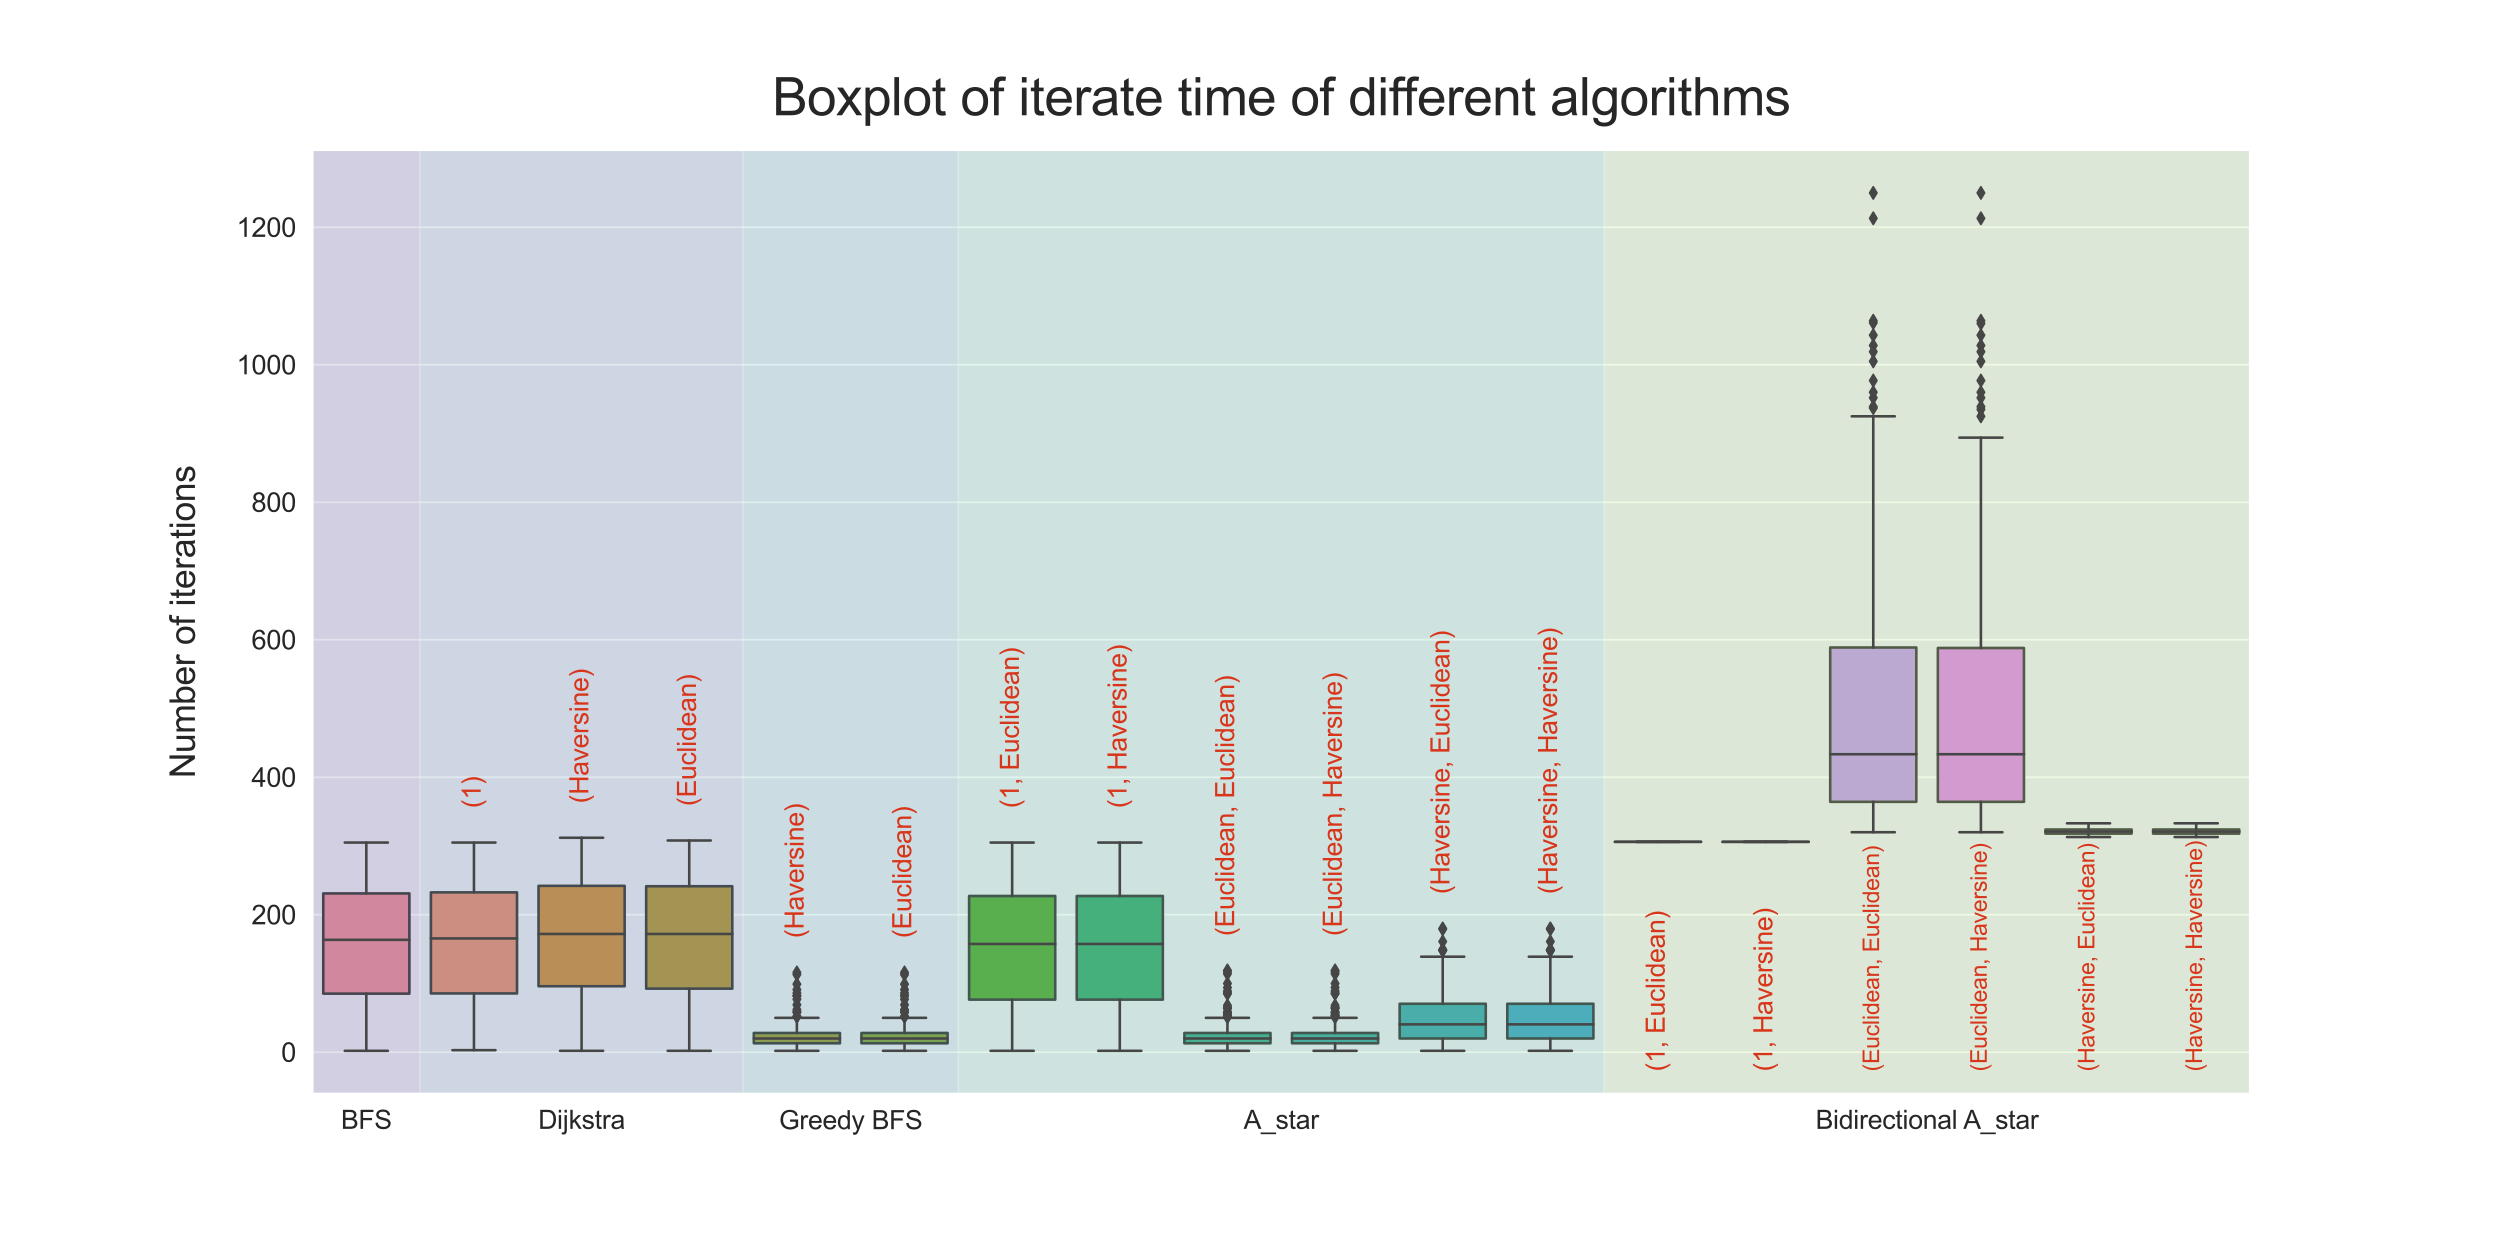 <?xml version="1.0" encoding="utf-8" standalone="no"?>
<!DOCTYPE svg PUBLIC "-//W3C//DTD SVG 1.1//EN"
  "http://www.w3.org/Graphics/SVG/1.1/DTD/svg11.dtd">
<svg xmlns:xlink="http://www.w3.org/1999/xlink" width="1440pt" height="720pt" viewBox="0 0 1440 720" xmlns="http://www.w3.org/2000/svg" version="1.1">
 <defs>
  <style type="text/css">*{stroke-linejoin: round; stroke-linecap: butt}</style>
 </defs>
 <g id="figure_1">
  <g id="patch_1">
   <path d="M 0 720 
L 1440 720 
L 1440 0 
L 0 0 
z
" style="fill: #ffffff"/>
  </g>
  <g id="axes_1">
   <g id="patch_2">
    <path d="M 180 630 
L 1296 630 
L 1296 86.4 
L 180 86.4 
z
" style="fill: #eaeaf2"/>
   </g>
   <g id="matplotlib.axis_1">
    <g id="xtick_1">
     <g id="text_1">
      <!-- BFS -->
      <g style="fill: #262626" transform="translate(196.414 650.237)scale(0.15 -0.15)">
       <defs>
        <path id="ArialMT-42" d="M 469 0 
L 469 4581 
L 2188 4581 
Q 2713 4581 3030 4442 
Q 3347 4303 3526 4014 
Q 3706 3725 3706 3409 
Q 3706 3116 3547 2856 
Q 3388 2597 3066 2438 
Q 3481 2316 3704 2022 
Q 3928 1728 3928 1328 
Q 3928 1006 3792 729 
Q 3656 453 3456 303 
Q 3256 153 2954 76 
Q 2653 0 2216 0 
L 469 0 
z
M 1075 2656 
L 2066 2656 
Q 2469 2656 2644 2709 
Q 2875 2778 2992 2937 
Q 3109 3097 3109 3338 
Q 3109 3566 3000 3739 
Q 2891 3913 2687 3977 
Q 2484 4041 1991 4041 
L 1075 4041 
L 1075 2656 
z
M 1075 541 
L 2216 541 
Q 2509 541 2628 563 
Q 2838 600 2978 687 
Q 3119 775 3209 942 
Q 3300 1109 3300 1328 
Q 3300 1584 3169 1773 
Q 3038 1963 2805 2039 
Q 2572 2116 2134 2116 
L 1075 2116 
L 1075 541 
z
" transform="scale(0.016)"/>
        <path id="ArialMT-46" d="M 525 0 
L 525 4581 
L 3616 4581 
L 3616 4041 
L 1131 4041 
L 1131 2622 
L 3281 2622 
L 3281 2081 
L 1131 2081 
L 1131 0 
L 525 0 
z
" transform="scale(0.016)"/>
        <path id="ArialMT-53" d="M 288 1472 
L 859 1522 
Q 900 1178 1048 958 
Q 1197 738 1509 602 
Q 1822 466 2213 466 
Q 2559 466 2825 569 
Q 3091 672 3220 851 
Q 3350 1031 3350 1244 
Q 3350 1459 3225 1620 
Q 3100 1781 2813 1891 
Q 2628 1963 1997 2114 
Q 1366 2266 1113 2400 
Q 784 2572 623 2826 
Q 463 3081 463 3397 
Q 463 3744 659 4045 
Q 856 4347 1234 4503 
Q 1613 4659 2075 4659 
Q 2584 4659 2973 4495 
Q 3363 4331 3572 4012 
Q 3781 3694 3797 3291 
L 3216 3247 
Q 3169 3681 2898 3903 
Q 2628 4125 2100 4125 
Q 1550 4125 1298 3923 
Q 1047 3722 1047 3438 
Q 1047 3191 1225 3031 
Q 1400 2872 2139 2705 
Q 2878 2538 3153 2413 
Q 3553 2228 3743 1945 
Q 3934 1663 3934 1294 
Q 3934 928 3725 604 
Q 3516 281 3123 101 
Q 2731 -78 2241 -78 
Q 1619 -78 1198 103 
Q 778 284 539 648 
Q 300 1013 288 1472 
z
" transform="scale(0.016)"/>
       </defs>
       <use xlink:href="#ArialMT-42"/>
       <use xlink:href="#ArialMT-46" x="66.699"/>
       <use xlink:href="#ArialMT-53" x="127.783"/>
      </g>
     </g>
    </g>
    <g id="xtick_2">
     <g id="text_2">
      <!-- Dijkstra -->
      <g style="fill: #262626" transform="translate(309.999 650.237)scale(0.15 -0.15)">
       <defs>
        <path id="ArialMT-44" d="M 494 0 
L 494 4581 
L 2072 4581 
Q 2606 4581 2888 4516 
Q 3281 4425 3559 4188 
Q 3922 3881 4101 3404 
Q 4281 2928 4281 2316 
Q 4281 1794 4159 1391 
Q 4038 988 3847 723 
Q 3656 459 3429 307 
Q 3203 156 2883 78 
Q 2563 0 2147 0 
L 494 0 
z
M 1100 541 
L 2078 541 
Q 2531 541 2789 625 
Q 3047 709 3200 863 
Q 3416 1078 3536 1442 
Q 3656 1806 3656 2325 
Q 3656 3044 3420 3430 
Q 3184 3816 2847 3947 
Q 2603 4041 2063 4041 
L 1100 4041 
L 1100 541 
z
" transform="scale(0.016)"/>
        <path id="ArialMT-69" d="M 425 3934 
L 425 4581 
L 988 4581 
L 988 3934 
L 425 3934 
z
M 425 0 
L 425 3319 
L 988 3319 
L 988 0 
L 425 0 
z
" transform="scale(0.016)"/>
        <path id="ArialMT-6a" d="M 419 3928 
L 419 4581 
L 981 4581 
L 981 3928 
L 419 3928 
z
M -294 -1288 
L -188 -809 
Q -19 -853 78 -853 
Q 250 -853 334 -739 
Q 419 -625 419 -169 
L 419 3319 
L 981 3319 
L 981 -181 
Q 981 -794 822 -1034 
Q 619 -1347 147 -1347 
Q -81 -1347 -294 -1288 
z
" transform="scale(0.016)"/>
        <path id="ArialMT-6b" d="M 425 0 
L 425 4581 
L 988 4581 
L 988 1969 
L 2319 3319 
L 3047 3319 
L 1778 2088 
L 3175 0 
L 2481 0 
L 1384 1697 
L 988 1316 
L 988 0 
L 425 0 
z
" transform="scale(0.016)"/>
        <path id="ArialMT-73" d="M 197 991 
L 753 1078 
Q 800 744 1014 566 
Q 1228 388 1613 388 
Q 2000 388 2187 545 
Q 2375 703 2375 916 
Q 2375 1106 2209 1216 
Q 2094 1291 1634 1406 
Q 1016 1563 777 1677 
Q 538 1791 414 1992 
Q 291 2194 291 2438 
Q 291 2659 392 2848 
Q 494 3038 669 3163 
Q 800 3259 1026 3326 
Q 1253 3394 1513 3394 
Q 1903 3394 2198 3281 
Q 2494 3169 2634 2976 
Q 2775 2784 2828 2463 
L 2278 2388 
Q 2241 2644 2061 2787 
Q 1881 2931 1553 2931 
Q 1166 2931 1000 2803 
Q 834 2675 834 2503 
Q 834 2394 903 2306 
Q 972 2216 1119 2156 
Q 1203 2125 1616 2013 
Q 2213 1853 2448 1751 
Q 2684 1650 2818 1456 
Q 2953 1263 2953 975 
Q 2953 694 2789 445 
Q 2625 197 2315 61 
Q 2006 -75 1616 -75 
Q 969 -75 630 194 
Q 291 463 197 991 
z
" transform="scale(0.016)"/>
        <path id="ArialMT-74" d="M 1650 503 
L 1731 6 
Q 1494 -44 1306 -44 
Q 1000 -44 831 53 
Q 663 150 594 308 
Q 525 466 525 972 
L 525 2881 
L 113 2881 
L 113 3319 
L 525 3319 
L 525 4141 
L 1084 4478 
L 1084 3319 
L 1650 3319 
L 1650 2881 
L 1084 2881 
L 1084 941 
Q 1084 700 1114 631 
Q 1144 563 1211 522 
Q 1278 481 1403 481 
Q 1497 481 1650 503 
z
" transform="scale(0.016)"/>
        <path id="ArialMT-72" d="M 416 0 
L 416 3319 
L 922 3319 
L 922 2816 
Q 1116 3169 1280 3281 
Q 1444 3394 1641 3394 
Q 1925 3394 2219 3213 
L 2025 2691 
Q 1819 2813 1613 2813 
Q 1428 2813 1281 2702 
Q 1134 2591 1072 2394 
Q 978 2094 978 1738 
L 978 0 
L 416 0 
z
" transform="scale(0.016)"/>
        <path id="ArialMT-61" d="M 2588 409 
Q 2275 144 1986 34 
Q 1697 -75 1366 -75 
Q 819 -75 525 192 
Q 231 459 231 875 
Q 231 1119 342 1320 
Q 453 1522 633 1644 
Q 813 1766 1038 1828 
Q 1203 1872 1538 1913 
Q 2219 1994 2541 2106 
Q 2544 2222 2544 2253 
Q 2544 2597 2384 2738 
Q 2169 2928 1744 2928 
Q 1347 2928 1158 2789 
Q 969 2650 878 2297 
L 328 2372 
Q 403 2725 575 2942 
Q 747 3159 1072 3276 
Q 1397 3394 1825 3394 
Q 2250 3394 2515 3294 
Q 2781 3194 2906 3042 
Q 3031 2891 3081 2659 
Q 3109 2516 3109 2141 
L 3109 1391 
Q 3109 606 3145 398 
Q 3181 191 3288 0 
L 2700 0 
Q 2613 175 2588 409 
z
M 2541 1666 
Q 2234 1541 1622 1453 
Q 1275 1403 1131 1340 
Q 988 1278 909 1158 
Q 831 1038 831 891 
Q 831 666 1001 516 
Q 1172 366 1500 366 
Q 1825 366 2078 508 
Q 2331 650 2450 897 
Q 2541 1088 2541 1459 
L 2541 1666 
z
" transform="scale(0.016)"/>
       </defs>
       <use xlink:href="#ArialMT-44"/>
       <use xlink:href="#ArialMT-69" x="72.217"/>
       <use xlink:href="#ArialMT-6a" x="94.434"/>
       <use xlink:href="#ArialMT-6b" x="116.65"/>
       <use xlink:href="#ArialMT-73" x="166.65"/>
       <use xlink:href="#ArialMT-74" x="216.65"/>
       <use xlink:href="#ArialMT-72" x="244.434"/>
       <use xlink:href="#ArialMT-61" x="277.734"/>
      </g>
     </g>
    </g>
    <g id="xtick_3">
     <g id="text_3">
      <!-- Greedy BFS -->
      <g style="fill: #262626" transform="translate(448.737 650.42)scale(0.15 -0.15)">
       <defs>
        <path id="ArialMT-47" d="M 2638 1797 
L 2638 2334 
L 4578 2338 
L 4578 638 
Q 4131 281 3656 101 
Q 3181 -78 2681 -78 
Q 2006 -78 1454 211 
Q 903 500 622 1047 
Q 341 1594 341 2269 
Q 341 2938 620 3517 
Q 900 4097 1425 4378 
Q 1950 4659 2634 4659 
Q 3131 4659 3532 4498 
Q 3934 4338 4162 4050 
Q 4391 3763 4509 3300 
L 3963 3150 
Q 3859 3500 3706 3700 
Q 3553 3900 3268 4020 
Q 2984 4141 2638 4141 
Q 2222 4141 1919 4014 
Q 1616 3888 1430 3681 
Q 1244 3475 1141 3228 
Q 966 2803 966 2306 
Q 966 1694 1177 1281 
Q 1388 869 1791 669 
Q 2194 469 2647 469 
Q 3041 469 3416 620 
Q 3791 772 3984 944 
L 3984 1797 
L 2638 1797 
z
" transform="scale(0.016)"/>
        <path id="ArialMT-65" d="M 2694 1069 
L 3275 997 
Q 3138 488 2766 206 
Q 2394 -75 1816 -75 
Q 1088 -75 661 373 
Q 234 822 234 1631 
Q 234 2469 665 2931 
Q 1097 3394 1784 3394 
Q 2450 3394 2872 2941 
Q 3294 2488 3294 1666 
Q 3294 1616 3291 1516 
L 816 1516 
Q 847 969 1125 678 
Q 1403 388 1819 388 
Q 2128 388 2347 550 
Q 2566 713 2694 1069 
z
M 847 1978 
L 2700 1978 
Q 2663 2397 2488 2606 
Q 2219 2931 1791 2931 
Q 1403 2931 1139 2672 
Q 875 2413 847 1978 
z
" transform="scale(0.016)"/>
        <path id="ArialMT-64" d="M 2575 0 
L 2575 419 
Q 2259 -75 1647 -75 
Q 1250 -75 917 144 
Q 584 363 401 755 
Q 219 1147 219 1656 
Q 219 2153 384 2558 
Q 550 2963 881 3178 
Q 1213 3394 1622 3394 
Q 1922 3394 2156 3267 
Q 2391 3141 2538 2938 
L 2538 4581 
L 3097 4581 
L 3097 0 
L 2575 0 
z
M 797 1656 
Q 797 1019 1065 703 
Q 1334 388 1700 388 
Q 2069 388 2326 689 
Q 2584 991 2584 1609 
Q 2584 2291 2321 2609 
Q 2059 2928 1675 2928 
Q 1300 2928 1048 2622 
Q 797 2316 797 1656 
z
" transform="scale(0.016)"/>
        <path id="ArialMT-79" d="M 397 -1278 
L 334 -750 
Q 519 -800 656 -800 
Q 844 -800 956 -737 
Q 1069 -675 1141 -563 
Q 1194 -478 1313 -144 
Q 1328 -97 1363 -6 
L 103 3319 
L 709 3319 
L 1400 1397 
Q 1534 1031 1641 628 
Q 1738 1016 1872 1384 
L 2581 3319 
L 3144 3319 
L 1881 -56 
Q 1678 -603 1566 -809 
Q 1416 -1088 1222 -1217 
Q 1028 -1347 759 -1347 
Q 597 -1347 397 -1278 
z
" transform="scale(0.016)"/>
        <path id="ArialMT-20" transform="scale(0.016)"/>
       </defs>
       <use xlink:href="#ArialMT-47"/>
       <use xlink:href="#ArialMT-72" x="77.783"/>
       <use xlink:href="#ArialMT-65" x="111.084"/>
       <use xlink:href="#ArialMT-65" x="166.699"/>
       <use xlink:href="#ArialMT-64" x="222.314"/>
       <use xlink:href="#ArialMT-79" x="277.93"/>
       <use xlink:href="#ArialMT-20" x="327.93"/>
       <use xlink:href="#ArialMT-42" x="355.713"/>
       <use xlink:href="#ArialMT-46" x="422.412"/>
       <use xlink:href="#ArialMT-53" x="483.496"/>
      </g>
     </g>
    </g>
    <g id="xtick_4">
     <g id="text_4">
      <!-- A_star -->
      <g style="fill: #262626" transform="translate(716.325 650.237)scale(0.15 -0.15)">
       <defs>
        <path id="ArialMT-41" d="M -9 0 
L 1750 4581 
L 2403 4581 
L 4278 0 
L 3588 0 
L 3053 1388 
L 1138 1388 
L 634 0 
L -9 0 
z
M 1313 1881 
L 2866 1881 
L 2388 3150 
Q 2169 3728 2063 4100 
Q 1975 3659 1816 3225 
L 1313 1881 
z
" transform="scale(0.016)"/>
        <path id="ArialMT-5f" d="M -97 -1272 
L -97 -866 
L 3631 -866 
L 3631 -1272 
L -97 -1272 
z
" transform="scale(0.016)"/>
       </defs>
       <use xlink:href="#ArialMT-41"/>
       <use xlink:href="#ArialMT-5f" x="66.699"/>
       <use xlink:href="#ArialMT-73" x="122.314"/>
       <use xlink:href="#ArialMT-74" x="172.314"/>
       <use xlink:href="#ArialMT-61" x="200.098"/>
       <use xlink:href="#ArialMT-72" x="255.713"/>
      </g>
     </g>
    </g>
    <g id="xtick_5">
     <g id="text_5">
      <!-- Bidirectional A_star -->
      <g style="fill: #262626" transform="translate(1045.801 650.237)scale(0.15 -0.15)">
       <defs>
        <path id="ArialMT-63" d="M 2588 1216 
L 3141 1144 
Q 3050 572 2676 248 
Q 2303 -75 1759 -75 
Q 1078 -75 664 370 
Q 250 816 250 1647 
Q 250 2184 428 2587 
Q 606 2991 970 3192 
Q 1334 3394 1763 3394 
Q 2303 3394 2647 3120 
Q 2991 2847 3088 2344 
L 2541 2259 
Q 2463 2594 2264 2762 
Q 2066 2931 1784 2931 
Q 1359 2931 1093 2626 
Q 828 2322 828 1663 
Q 828 994 1084 691 
Q 1341 388 1753 388 
Q 2084 388 2306 591 
Q 2528 794 2588 1216 
z
" transform="scale(0.016)"/>
        <path id="ArialMT-6f" d="M 213 1659 
Q 213 2581 725 3025 
Q 1153 3394 1769 3394 
Q 2453 3394 2887 2945 
Q 3322 2497 3322 1706 
Q 3322 1066 3130 698 
Q 2938 331 2570 128 
Q 2203 -75 1769 -75 
Q 1072 -75 642 372 
Q 213 819 213 1659 
z
M 791 1659 
Q 791 1022 1069 705 
Q 1347 388 1769 388 
Q 2188 388 2466 706 
Q 2744 1025 2744 1678 
Q 2744 2294 2464 2611 
Q 2184 2928 1769 2928 
Q 1347 2928 1069 2612 
Q 791 2297 791 1659 
z
" transform="scale(0.016)"/>
        <path id="ArialMT-6e" d="M 422 0 
L 422 3319 
L 928 3319 
L 928 2847 
Q 1294 3394 1984 3394 
Q 2284 3394 2536 3286 
Q 2788 3178 2913 3003 
Q 3038 2828 3088 2588 
Q 3119 2431 3119 2041 
L 3119 0 
L 2556 0 
L 2556 2019 
Q 2556 2363 2490 2533 
Q 2425 2703 2258 2804 
Q 2091 2906 1866 2906 
Q 1506 2906 1245 2678 
Q 984 2450 984 1813 
L 984 0 
L 422 0 
z
" transform="scale(0.016)"/>
        <path id="ArialMT-6c" d="M 409 0 
L 409 4581 
L 972 4581 
L 972 0 
L 409 0 
z
" transform="scale(0.016)"/>
       </defs>
       <use xlink:href="#ArialMT-42"/>
       <use xlink:href="#ArialMT-69" x="66.699"/>
       <use xlink:href="#ArialMT-64" x="88.916"/>
       <use xlink:href="#ArialMT-69" x="144.531"/>
       <use xlink:href="#ArialMT-72" x="166.748"/>
       <use xlink:href="#ArialMT-65" x="200.049"/>
       <use xlink:href="#ArialMT-63" x="255.664"/>
       <use xlink:href="#ArialMT-74" x="305.664"/>
       <use xlink:href="#ArialMT-69" x="333.447"/>
       <use xlink:href="#ArialMT-6f" x="355.664"/>
       <use xlink:href="#ArialMT-6e" x="411.279"/>
       <use xlink:href="#ArialMT-61" x="466.895"/>
       <use xlink:href="#ArialMT-6c" x="522.51"/>
       <use xlink:href="#ArialMT-20" x="544.727"/>
       <use xlink:href="#ArialMT-41" x="567.01"/>
       <use xlink:href="#ArialMT-5f" x="633.709"/>
       <use xlink:href="#ArialMT-73" x="689.324"/>
       <use xlink:href="#ArialMT-74" x="739.324"/>
       <use xlink:href="#ArialMT-61" x="767.107"/>
       <use xlink:href="#ArialMT-72" x="822.723"/>
      </g>
     </g>
    </g>
   </g>
   <g id="matplotlib.axis_2">
    <g id="ytick_1">
     <g id="line2d_1">
      <path d="M 180 606.083 
L 1296 606.083 
" clip-path="url(#p1269537af6)" style="fill: none; stroke: #ffffff; stroke-linecap: round"/>
     </g>
     <g id="text_6">
      <!-- 0 -->
      <g style="fill: #262626" transform="translate(161.936 611.594)scale(0.154 -0.154)">
       <defs>
        <path id="ArialMT-30" d="M 266 2259 
Q 266 3072 433 3567 
Q 600 4063 929 4331 
Q 1259 4600 1759 4600 
Q 2128 4600 2406 4451 
Q 2684 4303 2865 4023 
Q 3047 3744 3150 3342 
Q 3253 2941 3253 2259 
Q 3253 1453 3087 958 
Q 2922 463 2592 192 
Q 2263 -78 1759 -78 
Q 1097 -78 719 397 
Q 266 969 266 2259 
z
M 844 2259 
Q 844 1131 1108 757 
Q 1372 384 1759 384 
Q 2147 384 2411 759 
Q 2675 1134 2675 2259 
Q 2675 3391 2411 3762 
Q 2147 4134 1753 4134 
Q 1366 4134 1134 3806 
Q 844 3388 844 2259 
z
" transform="scale(0.016)"/>
       </defs>
       <use xlink:href="#ArialMT-30"/>
      </g>
     </g>
    </g>
    <g id="ytick_2">
     <g id="line2d_2">
      <path d="M 180 526.887 
L 1296 526.887 
" clip-path="url(#p1269537af6)" style="fill: none; stroke: #ffffff; stroke-linecap: round"/>
     </g>
     <g id="text_7">
      <!-- 200 -->
      <g style="fill: #262626" transform="translate(144.808 532.399)scale(0.154 -0.154)">
       <defs>
        <path id="ArialMT-32" d="M 3222 541 
L 3222 0 
L 194 0 
Q 188 203 259 391 
Q 375 700 629 1000 
Q 884 1300 1366 1694 
Q 2113 2306 2375 2664 
Q 2638 3022 2638 3341 
Q 2638 3675 2398 3904 
Q 2159 4134 1775 4134 
Q 1369 4134 1125 3890 
Q 881 3647 878 3216 
L 300 3275 
Q 359 3922 746 4261 
Q 1134 4600 1788 4600 
Q 2447 4600 2831 4234 
Q 3216 3869 3216 3328 
Q 3216 3053 3103 2787 
Q 2991 2522 2730 2228 
Q 2469 1934 1863 1422 
Q 1356 997 1212 845 
Q 1069 694 975 541 
L 3222 541 
z
" transform="scale(0.016)"/>
       </defs>
       <use xlink:href="#ArialMT-32"/>
       <use xlink:href="#ArialMT-30" x="55.615"/>
       <use xlink:href="#ArialMT-30" x="111.23"/>
      </g>
     </g>
    </g>
    <g id="ytick_3">
     <g id="line2d_3">
      <path d="M 180 447.691 
L 1296 447.691 
" clip-path="url(#p1269537af6)" style="fill: none; stroke: #ffffff; stroke-linecap: round"/>
     </g>
     <g id="text_8">
      <!-- 400 -->
      <g style="fill: #262626" transform="translate(144.808 453.203)scale(0.154 -0.154)">
       <defs>
        <path id="ArialMT-34" d="M 2069 0 
L 2069 1097 
L 81 1097 
L 81 1613 
L 2172 4581 
L 2631 4581 
L 2631 1613 
L 3250 1613 
L 3250 1097 
L 2631 1097 
L 2631 0 
L 2069 0 
z
M 2069 1613 
L 2069 3678 
L 634 1613 
L 2069 1613 
z
" transform="scale(0.016)"/>
       </defs>
       <use xlink:href="#ArialMT-34"/>
       <use xlink:href="#ArialMT-30" x="55.615"/>
       <use xlink:href="#ArialMT-30" x="111.23"/>
      </g>
     </g>
    </g>
    <g id="ytick_4">
     <g id="line2d_4">
      <path d="M 180 368.495 
L 1296 368.495 
" clip-path="url(#p1269537af6)" style="fill: none; stroke: #ffffff; stroke-linecap: round"/>
     </g>
     <g id="text_9">
      <!-- 600 -->
      <g style="fill: #262626" transform="translate(144.808 374.007)scale(0.154 -0.154)">
       <defs>
        <path id="ArialMT-36" d="M 3184 3459 
L 2625 3416 
Q 2550 3747 2413 3897 
Q 2184 4138 1850 4138 
Q 1581 4138 1378 3988 
Q 1113 3794 959 3422 
Q 806 3050 800 2363 
Q 1003 2672 1297 2822 
Q 1591 2972 1913 2972 
Q 2475 2972 2870 2558 
Q 3266 2144 3266 1488 
Q 3266 1056 3080 686 
Q 2894 316 2569 119 
Q 2244 -78 1831 -78 
Q 1128 -78 684 439 
Q 241 956 241 2144 
Q 241 3472 731 4075 
Q 1159 4600 1884 4600 
Q 2425 4600 2770 4297 
Q 3116 3994 3184 3459 
z
M 888 1484 
Q 888 1194 1011 928 
Q 1134 663 1356 523 
Q 1578 384 1822 384 
Q 2178 384 2434 671 
Q 2691 959 2691 1453 
Q 2691 1928 2437 2201 
Q 2184 2475 1800 2475 
Q 1419 2475 1153 2201 
Q 888 1928 888 1484 
z
" transform="scale(0.016)"/>
       </defs>
       <use xlink:href="#ArialMT-36"/>
       <use xlink:href="#ArialMT-30" x="55.615"/>
       <use xlink:href="#ArialMT-30" x="111.23"/>
      </g>
     </g>
    </g>
    <g id="ytick_5">
     <g id="line2d_5">
      <path d="M 180 289.3 
L 1296 289.3 
" clip-path="url(#p1269537af6)" style="fill: none; stroke: #ffffff; stroke-linecap: round"/>
     </g>
     <g id="text_10">
      <!-- 800 -->
      <g style="fill: #262626" transform="translate(144.808 294.811)scale(0.154 -0.154)">
       <defs>
        <path id="ArialMT-38" d="M 1131 2484 
Q 781 2613 612 2850 
Q 444 3088 444 3419 
Q 444 3919 803 4259 
Q 1163 4600 1759 4600 
Q 2359 4600 2725 4251 
Q 3091 3903 3091 3403 
Q 3091 3084 2923 2848 
Q 2756 2613 2416 2484 
Q 2838 2347 3058 2040 
Q 3278 1734 3278 1309 
Q 3278 722 2862 322 
Q 2447 -78 1769 -78 
Q 1091 -78 675 323 
Q 259 725 259 1325 
Q 259 1772 486 2073 
Q 713 2375 1131 2484 
z
M 1019 3438 
Q 1019 3113 1228 2906 
Q 1438 2700 1772 2700 
Q 2097 2700 2305 2904 
Q 2513 3109 2513 3406 
Q 2513 3716 2298 3927 
Q 2084 4138 1766 4138 
Q 1444 4138 1231 3931 
Q 1019 3725 1019 3438 
z
M 838 1322 
Q 838 1081 952 856 
Q 1066 631 1291 507 
Q 1516 384 1775 384 
Q 2178 384 2440 643 
Q 2703 903 2703 1303 
Q 2703 1709 2433 1975 
Q 2163 2241 1756 2241 
Q 1359 2241 1098 1978 
Q 838 1716 838 1322 
z
" transform="scale(0.016)"/>
       </defs>
       <use xlink:href="#ArialMT-38"/>
       <use xlink:href="#ArialMT-30" x="55.615"/>
       <use xlink:href="#ArialMT-30" x="111.23"/>
      </g>
     </g>
    </g>
    <g id="ytick_6">
     <g id="line2d_6">
      <path d="M 180 210.104 
L 1296 210.104 
" clip-path="url(#p1269537af6)" style="fill: none; stroke: #ffffff; stroke-linecap: round"/>
     </g>
     <g id="text_11">
      <!-- 1000 -->
      <g style="fill: #262626" transform="translate(136.245 215.615)scale(0.154 -0.154)">
       <defs>
        <path id="ArialMT-31" d="M 2384 0 
L 1822 0 
L 1822 3584 
Q 1619 3391 1289 3197 
Q 959 3003 697 2906 
L 697 3450 
Q 1169 3672 1522 3987 
Q 1875 4303 2022 4600 
L 2384 4600 
L 2384 0 
z
" transform="scale(0.016)"/>
       </defs>
       <use xlink:href="#ArialMT-31"/>
       <use xlink:href="#ArialMT-30" x="55.615"/>
       <use xlink:href="#ArialMT-30" x="111.23"/>
       <use xlink:href="#ArialMT-30" x="166.846"/>
      </g>
     </g>
    </g>
    <g id="ytick_7">
     <g id="line2d_7">
      <path d="M 180 130.908 
L 1296 130.908 
" clip-path="url(#p1269537af6)" style="fill: none; stroke: #ffffff; stroke-linecap: round"/>
     </g>
     <g id="text_12">
      <!-- 1200 -->
      <g style="fill: #262626" transform="translate(136.245 136.42)scale(0.154 -0.154)">
       <use xlink:href="#ArialMT-31"/>
       <use xlink:href="#ArialMT-32" x="55.615"/>
       <use xlink:href="#ArialMT-30" x="111.23"/>
       <use xlink:href="#ArialMT-30" x="166.846"/>
      </g>
     </g>
    </g>
    <g id="text_13">
     <!-- Number of iterations -->
     <g style="fill: #262626" transform="translate(112.27 448.233)rotate(-90)scale(0.2 -0.2)">
      <defs>
       <path id="ArialMT-4e" d="M 488 0 
L 488 4581 
L 1109 4581 
L 3516 984 
L 3516 4581 
L 4097 4581 
L 4097 0 
L 3475 0 
L 1069 3600 
L 1069 0 
L 488 0 
z
" transform="scale(0.016)"/>
       <path id="ArialMT-75" d="M 2597 0 
L 2597 488 
Q 2209 -75 1544 -75 
Q 1250 -75 995 37 
Q 741 150 617 320 
Q 494 491 444 738 
Q 409 903 409 1263 
L 409 3319 
L 972 3319 
L 972 1478 
Q 972 1038 1006 884 
Q 1059 663 1231 536 
Q 1403 409 1656 409 
Q 1909 409 2131 539 
Q 2353 669 2445 892 
Q 2538 1116 2538 1541 
L 2538 3319 
L 3100 3319 
L 3100 0 
L 2597 0 
z
" transform="scale(0.016)"/>
       <path id="ArialMT-6d" d="M 422 0 
L 422 3319 
L 925 3319 
L 925 2853 
Q 1081 3097 1340 3245 
Q 1600 3394 1931 3394 
Q 2300 3394 2536 3241 
Q 2772 3088 2869 2813 
Q 3263 3394 3894 3394 
Q 4388 3394 4653 3120 
Q 4919 2847 4919 2278 
L 4919 0 
L 4359 0 
L 4359 2091 
Q 4359 2428 4304 2576 
Q 4250 2725 4106 2815 
Q 3963 2906 3769 2906 
Q 3419 2906 3187 2673 
Q 2956 2441 2956 1928 
L 2956 0 
L 2394 0 
L 2394 2156 
Q 2394 2531 2256 2718 
Q 2119 2906 1806 2906 
Q 1569 2906 1367 2781 
Q 1166 2656 1075 2415 
Q 984 2175 984 1722 
L 984 0 
L 422 0 
z
" transform="scale(0.016)"/>
       <path id="ArialMT-62" d="M 941 0 
L 419 0 
L 419 4581 
L 981 4581 
L 981 2947 
Q 1338 3394 1891 3394 
Q 2197 3394 2470 3270 
Q 2744 3147 2920 2923 
Q 3097 2700 3197 2384 
Q 3297 2069 3297 1709 
Q 3297 856 2875 390 
Q 2453 -75 1863 -75 
Q 1275 -75 941 416 
L 941 0 
z
M 934 1684 
Q 934 1088 1097 822 
Q 1363 388 1816 388 
Q 2184 388 2453 708 
Q 2722 1028 2722 1663 
Q 2722 2313 2464 2622 
Q 2206 2931 1841 2931 
Q 1472 2931 1203 2611 
Q 934 2291 934 1684 
z
" transform="scale(0.016)"/>
       <path id="ArialMT-66" d="M 556 0 
L 556 2881 
L 59 2881 
L 59 3319 
L 556 3319 
L 556 3672 
Q 556 4006 616 4169 
Q 697 4388 901 4523 
Q 1106 4659 1475 4659 
Q 1713 4659 2000 4603 
L 1916 4113 
Q 1741 4144 1584 4144 
Q 1328 4144 1222 4034 
Q 1116 3925 1116 3625 
L 1116 3319 
L 1763 3319 
L 1763 2881 
L 1116 2881 
L 1116 0 
L 556 0 
z
" transform="scale(0.016)"/>
      </defs>
      <use xlink:href="#ArialMT-4e"/>
      <use xlink:href="#ArialMT-75" x="72.217"/>
      <use xlink:href="#ArialMT-6d" x="127.832"/>
      <use xlink:href="#ArialMT-62" x="211.133"/>
      <use xlink:href="#ArialMT-65" x="266.748"/>
      <use xlink:href="#ArialMT-72" x="322.363"/>
      <use xlink:href="#ArialMT-20" x="355.664"/>
      <use xlink:href="#ArialMT-6f" x="383.447"/>
      <use xlink:href="#ArialMT-66" x="439.062"/>
      <use xlink:href="#ArialMT-20" x="466.846"/>
      <use xlink:href="#ArialMT-69" x="494.629"/>
      <use xlink:href="#ArialMT-74" x="516.846"/>
      <use xlink:href="#ArialMT-65" x="544.629"/>
      <use xlink:href="#ArialMT-72" x="600.244"/>
      <use xlink:href="#ArialMT-61" x="633.545"/>
      <use xlink:href="#ArialMT-74" x="689.16"/>
      <use xlink:href="#ArialMT-69" x="716.943"/>
      <use xlink:href="#ArialMT-6f" x="739.16"/>
      <use xlink:href="#ArialMT-6e" x="794.775"/>
      <use xlink:href="#ArialMT-73" x="850.391"/>
     </g>
    </g>
   </g>
   <g id="patch_3">
    <path d="M 186.2 572.326 
L 235.8 572.326 
L 235.8 514.612 
L 186.2 514.612 
L 186.2 572.326 
z
" clip-path="url(#p1269537af6)" style="fill: #ea96a3; stroke: #464646; stroke-width: 1.5; stroke-linejoin: miter"/>
   </g>
   <g id="patch_4">
    <path d="M 248.2 572.227 
L 297.8 572.227 
L 297.8 514.018 
L 248.2 514.018 
L 248.2 572.227 
z
" clip-path="url(#p1269537af6)" style="fill: #e7957e; stroke: #464646; stroke-width: 1.5; stroke-linejoin: miter"/>
   </g>
   <g id="patch_5">
    <path d="M 310.2 568.069 
L 359.8 568.069 
L 359.8 510.256 
L 310.2 510.256 
L 310.2 568.069 
z
" clip-path="url(#p1269537af6)" style="fill: #d1964d; stroke: #464646; stroke-width: 1.5; stroke-linejoin: miter"/>
   </g>
   <g id="patch_6">
    <path d="M 372.2 569.455 
L 421.8 569.455 
L 421.8 510.454 
L 372.2 510.454 
L 372.2 569.455 
z
" clip-path="url(#p1269537af6)" style="fill: #b89c49; stroke: #464646; stroke-width: 1.5; stroke-linejoin: miter"/>
   </g>
   <g id="patch_7">
    <path d="M 434.2 600.935 
L 483.8 600.935 
L 483.8 594.995 
L 434.2 594.995 
L 434.2 600.935 
z
" clip-path="url(#p1269537af6)" style="fill: #a29f46; stroke: #464646; stroke-width: 1.5; stroke-linejoin: miter"/>
   </g>
   <g id="patch_8">
    <path d="M 496.2 600.935 
L 545.8 600.935 
L 545.8 594.995 
L 496.2 594.995 
L 496.2 600.935 
z
" clip-path="url(#p1269537af6)" style="fill: #8ca646; stroke: #464646; stroke-width: 1.5; stroke-linejoin: miter"/>
   </g>
   <g id="patch_9">
    <path d="M 558.2 575.79 
L 607.8 575.79 
L 607.8 516.097 
L 558.2 516.097 
L 558.2 575.79 
z
" clip-path="url(#p1269537af6)" style="fill: #60ae47; stroke: #464646; stroke-width: 1.5; stroke-linejoin: miter"/>
   </g>
   <g id="patch_10">
    <path d="M 620.2 575.79 
L 669.8 575.79 
L 669.8 516.097 
L 620.2 516.097 
L 620.2 575.79 
z
" clip-path="url(#p1269537af6)" style="fill: #49af7c; stroke: #464646; stroke-width: 1.5; stroke-linejoin: miter"/>
   </g>
   <g id="patch_11">
    <path d="M 682.2 600.935 
L 731.8 600.935 
L 731.8 594.995 
L 682.2 594.995 
L 682.2 600.935 
z
" clip-path="url(#p1269537af6)" style="fill: #4aad95; stroke: #464646; stroke-width: 1.5; stroke-linejoin: miter"/>
   </g>
   <g id="patch_12">
    <path d="M 744.2 600.935 
L 793.8 600.935 
L 793.8 594.995 
L 744.2 594.995 
L 744.2 600.935 
z
" clip-path="url(#p1269537af6)" style="fill: #4baba4; stroke: #464646; stroke-width: 1.5; stroke-linejoin: miter"/>
   </g>
   <g id="patch_13">
    <path d="M 806.2 598.163 
L 855.8 598.163 
L 855.8 578.166 
L 806.2 578.166 
L 806.2 598.163 
z
" clip-path="url(#p1269537af6)" style="fill: #4dabb3; stroke: #464646; stroke-width: 1.5; stroke-linejoin: miter"/>
   </g>
   <g id="patch_14">
    <path d="M 868.2 598.163 
L 917.8 598.163 
L 917.8 578.166 
L 868.2 578.166 
L 868.2 598.163 
z
" clip-path="url(#p1269537af6)" style="fill: #51acc7; stroke: #464646; stroke-width: 1.5; stroke-linejoin: miter"/>
   </g>
   <g id="patch_15">
    <path d="M 930.2 484.913 
L 979.8 484.913 
L 979.8 484.913 
L 930.2 484.913 
L 930.2 484.913 
z
" clip-path="url(#p1269537af6)" style="fill: #6daee2; stroke: #464646; stroke-width: 1.5; stroke-linejoin: miter"/>
   </g>
   <g id="patch_16">
    <path d="M 992.2 484.913 
L 1041.8 484.913 
L 1041.8 484.913 
L 992.2 484.913 
L 992.2 484.913 
z
" clip-path="url(#p1269537af6)" style="fill: #a6acea; stroke: #464646; stroke-width: 1.5; stroke-linejoin: miter"/>
   </g>
   <g id="patch_17">
    <path d="M 1054.2 461.848 
L 1103.8 461.848 
L 1103.8 372.95 
L 1054.2 372.95 
L 1054.2 461.848 
z
" clip-path="url(#p1269537af6)" style="fill: #c4a1ea; stroke: #464646; stroke-width: 1.5; stroke-linejoin: miter"/>
   </g>
   <g id="patch_18">
    <path d="M 1116.2 461.848 
L 1165.8 461.848 
L 1165.8 373.247 
L 1116.2 373.247 
L 1116.2 461.848 
z
" clip-path="url(#p1269537af6)" style="fill: #df8fe7; stroke: #464646; stroke-width: 1.5; stroke-linejoin: miter"/>
   </g>
   <g id="patch_19">
    <path d="M 1178.2 480.162 
L 1227.8 480.162 
L 1227.8 477.786 
L 1178.2 477.786 
L 1178.2 480.162 
z
" clip-path="url(#p1269537af6)" style="fill: #e88ed1; stroke: #464646; stroke-width: 1.5; stroke-linejoin: miter"/>
   </g>
   <g id="patch_20">
    <path d="M 1240.2 480.162 
L 1289.8 480.162 
L 1289.8 477.786 
L 1240.2 477.786 
L 1240.2 480.162 
z
" clip-path="url(#p1269537af6)" style="fill: #e992bb; stroke: #464646; stroke-width: 1.5; stroke-linejoin: miter"/>
   </g>
   <g id="patch_21">
    <path d="M 149 630 
L 149 86.4 
L 242 86.4 
L 242 630 
z
" clip-path="url(#p1269537af6)" style="fill: #443983; opacity: 0.15; stroke: #ffffff; stroke-linejoin: miter"/>
   </g>
   <g id="patch_22">
    <path d="M 242 630 
L 242 86.4 
L 428 86.4 
L 428 630 
z
" clip-path="url(#p1269537af6)" style="fill: #31688e; opacity: 0.15; stroke: #ffffff; stroke-linejoin: miter"/>
   </g>
   <g id="patch_23">
    <path d="M 428 630 
L 428 86.4 
L 552 86.4 
L 552 630 
z
" clip-path="url(#p1269537af6)" style="fill: #21918c; opacity: 0.15; stroke: #ffffff; stroke-linejoin: miter"/>
   </g>
   <g id="patch_24">
    <path d="M 552 630 
L 552 86.4 
L 924 86.4 
L 924 630 
z
" clip-path="url(#p1269537af6)" style="fill: #35b779; opacity: 0.15; stroke: #ffffff; stroke-linejoin: miter"/>
   </g>
   <g id="patch_25">
    <path d="M 924 630 
L 924 86.4 
L 1296 86.4 
L 1296 630 
z
" clip-path="url(#p1269537af6)" style="fill: #90d743; opacity: 0.15; stroke: #ffffff; stroke-linejoin: miter"/>
   </g>
   <g id="line2d_8">
    <path d="M 211 572.326 
L 211 605.291 
" clip-path="url(#p1269537af6)" style="fill: none; stroke: #464646; stroke-width: 1.5; stroke-linecap: round"/>
   </g>
   <g id="line2d_9">
    <path d="M 211 514.612 
L 211 485.309 
" clip-path="url(#p1269537af6)" style="fill: none; stroke: #464646; stroke-width: 1.5; stroke-linecap: round"/>
   </g>
   <g id="line2d_10">
    <path d="M 198.6 605.291 
L 223.4 605.291 
" clip-path="url(#p1269537af6)" style="fill: none; stroke: #464646; stroke-width: 1.5; stroke-linecap: round"/>
   </g>
   <g id="line2d_11">
    <path d="M 198.6 485.309 
L 223.4 485.309 
" clip-path="url(#p1269537af6)" style="fill: none; stroke: #464646; stroke-width: 1.5; stroke-linecap: round"/>
   </g>
   <g id="line2d_12"/>
   <g id="line2d_13">
    <path d="M 273 572.227 
L 273 604.895 
" clip-path="url(#p1269537af6)" style="fill: none; stroke: #464646; stroke-width: 1.5; stroke-linecap: round"/>
   </g>
   <g id="line2d_14">
    <path d="M 273 514.018 
L 273 485.309 
" clip-path="url(#p1269537af6)" style="fill: none; stroke: #464646; stroke-width: 1.5; stroke-linecap: round"/>
   </g>
   <g id="line2d_15">
    <path d="M 260.6 604.895 
L 285.4 604.895 
" clip-path="url(#p1269537af6)" style="fill: none; stroke: #464646; stroke-width: 1.5; stroke-linecap: round"/>
   </g>
   <g id="line2d_16">
    <path d="M 260.6 485.309 
L 285.4 485.309 
" clip-path="url(#p1269537af6)" style="fill: none; stroke: #464646; stroke-width: 1.5; stroke-linecap: round"/>
   </g>
   <g id="line2d_17"/>
   <g id="line2d_18">
    <path d="M 335 568.069 
L 335 605.291 
" clip-path="url(#p1269537af6)" style="fill: none; stroke: #464646; stroke-width: 1.5; stroke-linecap: round"/>
   </g>
   <g id="line2d_19">
    <path d="M 335 510.256 
L 335 482.537 
" clip-path="url(#p1269537af6)" style="fill: none; stroke: #464646; stroke-width: 1.5; stroke-linecap: round"/>
   </g>
   <g id="line2d_20">
    <path d="M 322.6 605.291 
L 347.4 605.291 
" clip-path="url(#p1269537af6)" style="fill: none; stroke: #464646; stroke-width: 1.5; stroke-linecap: round"/>
   </g>
   <g id="line2d_21">
    <path d="M 322.6 482.537 
L 347.4 482.537 
" clip-path="url(#p1269537af6)" style="fill: none; stroke: #464646; stroke-width: 1.5; stroke-linecap: round"/>
   </g>
   <g id="line2d_22"/>
   <g id="line2d_23">
    <path d="M 397 569.455 
L 397 605.291 
" clip-path="url(#p1269537af6)" style="fill: none; stroke: #464646; stroke-width: 1.5; stroke-linecap: round"/>
   </g>
   <g id="line2d_24">
    <path d="M 397 510.454 
L 397 484.121 
" clip-path="url(#p1269537af6)" style="fill: none; stroke: #464646; stroke-width: 1.5; stroke-linecap: round"/>
   </g>
   <g id="line2d_25">
    <path d="M 384.6 605.291 
L 409.4 605.291 
" clip-path="url(#p1269537af6)" style="fill: none; stroke: #464646; stroke-width: 1.5; stroke-linecap: round"/>
   </g>
   <g id="line2d_26">
    <path d="M 384.6 484.121 
L 409.4 484.121 
" clip-path="url(#p1269537af6)" style="fill: none; stroke: #464646; stroke-width: 1.5; stroke-linecap: round"/>
   </g>
   <g id="line2d_27"/>
   <g id="line2d_28">
    <path d="M 459 600.935 
L 459 605.291 
" clip-path="url(#p1269537af6)" style="fill: none; stroke: #464646; stroke-width: 1.5; stroke-linecap: round"/>
   </g>
   <g id="line2d_29">
    <path d="M 459 594.995 
L 459 586.284 
" clip-path="url(#p1269537af6)" style="fill: none; stroke: #464646; stroke-width: 1.5; stroke-linecap: round"/>
   </g>
   <g id="line2d_30">
    <path d="M 446.6 605.291 
L 471.4 605.291 
" clip-path="url(#p1269537af6)" style="fill: none; stroke: #464646; stroke-width: 1.5; stroke-linecap: round"/>
   </g>
   <g id="line2d_31">
    <path d="M 446.6 586.284 
L 471.4 586.284 
" clip-path="url(#p1269537af6)" style="fill: none; stroke: #464646; stroke-width: 1.5; stroke-linecap: round"/>
   </g>
   <g id="line2d_32">
    <defs>
     <path id="m0b5623347c" d="M 0 3.536 
L 2.121 0 
L 0 -3.536 
L -2.121 0 
z
" style="stroke: #464646; stroke-linejoin: miter"/>
    </defs>
    <g clip-path="url(#p1269537af6)">
     <use xlink:href="#m0b5623347c" x="459" y="582.72" style="fill: #464646; stroke: #464646; stroke-linejoin: miter"/>
     <use xlink:href="#m0b5623347c" x="459" y="581.532" style="fill: #464646; stroke: #464646; stroke-linejoin: miter"/>
     <use xlink:href="#m0b5623347c" x="459" y="572.029" style="fill: #464646; stroke: #464646; stroke-linejoin: miter"/>
     <use xlink:href="#m0b5623347c" x="459" y="570.049" style="fill: #464646; stroke: #464646; stroke-linejoin: miter"/>
     <use xlink:href="#m0b5623347c" x="459" y="585.492" style="fill: #464646; stroke: #464646; stroke-linejoin: miter"/>
     <use xlink:href="#m0b5623347c" x="459" y="573.613" style="fill: #464646; stroke: #464646; stroke-linejoin: miter"/>
     <use xlink:href="#m0b5623347c" x="459" y="578.76" style="fill: #464646; stroke: #464646; stroke-linejoin: miter"/>
     <use xlink:href="#m0b5623347c" x="459" y="566.881" style="fill: #464646; stroke: #464646; stroke-linejoin: miter"/>
     <use xlink:href="#m0b5623347c" x="459" y="583.116" style="fill: #464646; stroke: #464646; stroke-linejoin: miter"/>
     <use xlink:href="#m0b5623347c" x="459" y="573.613" style="fill: #464646; stroke: #464646; stroke-linejoin: miter"/>
     <use xlink:href="#m0b5623347c" x="459" y="561.337" style="fill: #464646; stroke: #464646; stroke-linejoin: miter"/>
     <use xlink:href="#m0b5623347c" x="459" y="585.492" style="fill: #464646; stroke: #464646; stroke-linejoin: miter"/>
     <use xlink:href="#m0b5623347c" x="459" y="560.149" style="fill: #464646; stroke: #464646; stroke-linejoin: miter"/>
     <use xlink:href="#m0b5623347c" x="459" y="575.592" style="fill: #464646; stroke: #464646; stroke-linejoin: miter"/>
    </g>
   </g>
   <g id="line2d_33">
    <path d="M 521 600.935 
L 521 605.291 
" clip-path="url(#p1269537af6)" style="fill: none; stroke: #464646; stroke-width: 1.5; stroke-linecap: round"/>
   </g>
   <g id="line2d_34">
    <path d="M 521 594.995 
L 521 586.284 
" clip-path="url(#p1269537af6)" style="fill: none; stroke: #464646; stroke-width: 1.5; stroke-linecap: round"/>
   </g>
   <g id="line2d_35">
    <path d="M 508.6 605.291 
L 533.4 605.291 
" clip-path="url(#p1269537af6)" style="fill: none; stroke: #464646; stroke-width: 1.5; stroke-linecap: round"/>
   </g>
   <g id="line2d_36">
    <path d="M 508.6 586.284 
L 533.4 586.284 
" clip-path="url(#p1269537af6)" style="fill: none; stroke: #464646; stroke-width: 1.5; stroke-linecap: round"/>
   </g>
   <g id="line2d_37">
    <g clip-path="url(#p1269537af6)">
     <use xlink:href="#m0b5623347c" x="521" y="582.72" style="fill: #464646; stroke: #464646; stroke-linejoin: miter"/>
     <use xlink:href="#m0b5623347c" x="521" y="581.532" style="fill: #464646; stroke: #464646; stroke-linejoin: miter"/>
     <use xlink:href="#m0b5623347c" x="521" y="572.029" style="fill: #464646; stroke: #464646; stroke-linejoin: miter"/>
     <use xlink:href="#m0b5623347c" x="521" y="570.049" style="fill: #464646; stroke: #464646; stroke-linejoin: miter"/>
     <use xlink:href="#m0b5623347c" x="521" y="585.492" style="fill: #464646; stroke: #464646; stroke-linejoin: miter"/>
     <use xlink:href="#m0b5623347c" x="521" y="573.613" style="fill: #464646; stroke: #464646; stroke-linejoin: miter"/>
     <use xlink:href="#m0b5623347c" x="521" y="578.76" style="fill: #464646; stroke: #464646; stroke-linejoin: miter"/>
     <use xlink:href="#m0b5623347c" x="521" y="566.881" style="fill: #464646; stroke: #464646; stroke-linejoin: miter"/>
     <use xlink:href="#m0b5623347c" x="521" y="583.116" style="fill: #464646; stroke: #464646; stroke-linejoin: miter"/>
     <use xlink:href="#m0b5623347c" x="521" y="573.613" style="fill: #464646; stroke: #464646; stroke-linejoin: miter"/>
     <use xlink:href="#m0b5623347c" x="521" y="561.337" style="fill: #464646; stroke: #464646; stroke-linejoin: miter"/>
     <use xlink:href="#m0b5623347c" x="521" y="585.492" style="fill: #464646; stroke: #464646; stroke-linejoin: miter"/>
     <use xlink:href="#m0b5623347c" x="521" y="560.149" style="fill: #464646; stroke: #464646; stroke-linejoin: miter"/>
     <use xlink:href="#m0b5623347c" x="521" y="575.592" style="fill: #464646; stroke: #464646; stroke-linejoin: miter"/>
    </g>
   </g>
   <g id="line2d_38">
    <path d="M 583 575.79 
L 583 605.291 
" clip-path="url(#p1269537af6)" style="fill: none; stroke: #464646; stroke-width: 1.5; stroke-linecap: round"/>
   </g>
   <g id="line2d_39">
    <path d="M 583 516.097 
L 583 485.309 
" clip-path="url(#p1269537af6)" style="fill: none; stroke: #464646; stroke-width: 1.5; stroke-linecap: round"/>
   </g>
   <g id="line2d_40">
    <path d="M 570.6 605.291 
L 595.4 605.291 
" clip-path="url(#p1269537af6)" style="fill: none; stroke: #464646; stroke-width: 1.5; stroke-linecap: round"/>
   </g>
   <g id="line2d_41">
    <path d="M 570.6 485.309 
L 595.4 485.309 
" clip-path="url(#p1269537af6)" style="fill: none; stroke: #464646; stroke-width: 1.5; stroke-linecap: round"/>
   </g>
   <g id="line2d_42"/>
   <g id="line2d_43">
    <path d="M 645 575.79 
L 645 605.291 
" clip-path="url(#p1269537af6)" style="fill: none; stroke: #464646; stroke-width: 1.5; stroke-linecap: round"/>
   </g>
   <g id="line2d_44">
    <path d="M 645 516.097 
L 645 485.309 
" clip-path="url(#p1269537af6)" style="fill: none; stroke: #464646; stroke-width: 1.5; stroke-linecap: round"/>
   </g>
   <g id="line2d_45">
    <path d="M 632.6 605.291 
L 657.4 605.291 
" clip-path="url(#p1269537af6)" style="fill: none; stroke: #464646; stroke-width: 1.5; stroke-linecap: round"/>
   </g>
   <g id="line2d_46">
    <path d="M 632.6 485.309 
L 657.4 485.309 
" clip-path="url(#p1269537af6)" style="fill: none; stroke: #464646; stroke-width: 1.5; stroke-linecap: round"/>
   </g>
   <g id="line2d_47"/>
   <g id="line2d_48">
    <path d="M 707 600.935 
L 707 605.291 
" clip-path="url(#p1269537af6)" style="fill: none; stroke: #464646; stroke-width: 1.5; stroke-linecap: round"/>
   </g>
   <g id="line2d_49">
    <path d="M 707 594.995 
L 707 586.284 
" clip-path="url(#p1269537af6)" style="fill: none; stroke: #464646; stroke-width: 1.5; stroke-linecap: round"/>
   </g>
   <g id="line2d_50">
    <path d="M 694.6 605.291 
L 719.4 605.291 
" clip-path="url(#p1269537af6)" style="fill: none; stroke: #464646; stroke-width: 1.5; stroke-linecap: round"/>
   </g>
   <g id="line2d_51">
    <path d="M 694.6 586.284 
L 719.4 586.284 
" clip-path="url(#p1269537af6)" style="fill: none; stroke: #464646; stroke-width: 1.5; stroke-linecap: round"/>
   </g>
   <g id="line2d_52">
    <g clip-path="url(#p1269537af6)">
     <use xlink:href="#m0b5623347c" x="707" y="584.7" style="fill: #464646; stroke: #464646; stroke-linejoin: miter"/>
     <use xlink:href="#m0b5623347c" x="707" y="582.72" style="fill: #464646; stroke: #464646; stroke-linejoin: miter"/>
     <use xlink:href="#m0b5623347c" x="707" y="580.74" style="fill: #464646; stroke: #464646; stroke-linejoin: miter"/>
     <use xlink:href="#m0b5623347c" x="707" y="572.029" style="fill: #464646; stroke: #464646; stroke-linejoin: miter"/>
     <use xlink:href="#m0b5623347c" x="707" y="568.861" style="fill: #464646; stroke: #464646; stroke-linejoin: miter"/>
     <use xlink:href="#m0b5623347c" x="707" y="585.096" style="fill: #464646; stroke: #464646; stroke-linejoin: miter"/>
     <use xlink:href="#m0b5623347c" x="707" y="583.908" style="fill: #464646; stroke: #464646; stroke-linejoin: miter"/>
     <use xlink:href="#m0b5623347c" x="707" y="558.961" style="fill: #464646; stroke: #464646; stroke-linejoin: miter"/>
     <use xlink:href="#m0b5623347c" x="707" y="579.156" style="fill: #464646; stroke: #464646; stroke-linejoin: miter"/>
     <use xlink:href="#m0b5623347c" x="707" y="566.485" style="fill: #464646; stroke: #464646; stroke-linejoin: miter"/>
     <use xlink:href="#m0b5623347c" x="707" y="583.116" style="fill: #464646; stroke: #464646; stroke-linejoin: miter"/>
     <use xlink:href="#m0b5623347c" x="707" y="572.425" style="fill: #464646; stroke: #464646; stroke-linejoin: miter"/>
     <use xlink:href="#m0b5623347c" x="707" y="585.888" style="fill: #464646; stroke: #464646; stroke-linejoin: miter"/>
     <use xlink:href="#m0b5623347c" x="707" y="580.74" style="fill: #464646; stroke: #464646; stroke-linejoin: miter"/>
     <use xlink:href="#m0b5623347c" x="707" y="560.941" style="fill: #464646; stroke: #464646; stroke-linejoin: miter"/>
     <use xlink:href="#m0b5623347c" x="707" y="585.096" style="fill: #464646; stroke: #464646; stroke-linejoin: miter"/>
     <use xlink:href="#m0b5623347c" x="707" y="580.344" style="fill: #464646; stroke: #464646; stroke-linejoin: miter"/>
     <use xlink:href="#m0b5623347c" x="707" y="559.753" style="fill: #464646; stroke: #464646; stroke-linejoin: miter"/>
     <use xlink:href="#m0b5623347c" x="707" y="570.841" style="fill: #464646; stroke: #464646; stroke-linejoin: miter"/>
    </g>
   </g>
   <g id="line2d_53">
    <path d="M 769 600.935 
L 769 605.291 
" clip-path="url(#p1269537af6)" style="fill: none; stroke: #464646; stroke-width: 1.5; stroke-linecap: round"/>
   </g>
   <g id="line2d_54">
    <path d="M 769 594.995 
L 769 586.284 
" clip-path="url(#p1269537af6)" style="fill: none; stroke: #464646; stroke-width: 1.5; stroke-linecap: round"/>
   </g>
   <g id="line2d_55">
    <path d="M 756.6 605.291 
L 781.4 605.291 
" clip-path="url(#p1269537af6)" style="fill: none; stroke: #464646; stroke-width: 1.5; stroke-linecap: round"/>
   </g>
   <g id="line2d_56">
    <path d="M 756.6 586.284 
L 781.4 586.284 
" clip-path="url(#p1269537af6)" style="fill: none; stroke: #464646; stroke-width: 1.5; stroke-linecap: round"/>
   </g>
   <g id="line2d_57">
    <g clip-path="url(#p1269537af6)">
     <use xlink:href="#m0b5623347c" x="769" y="584.7" style="fill: #464646; stroke: #464646; stroke-linejoin: miter"/>
     <use xlink:href="#m0b5623347c" x="769" y="582.72" style="fill: #464646; stroke: #464646; stroke-linejoin: miter"/>
     <use xlink:href="#m0b5623347c" x="769" y="580.74" style="fill: #464646; stroke: #464646; stroke-linejoin: miter"/>
     <use xlink:href="#m0b5623347c" x="769" y="572.029" style="fill: #464646; stroke: #464646; stroke-linejoin: miter"/>
     <use xlink:href="#m0b5623347c" x="769" y="568.861" style="fill: #464646; stroke: #464646; stroke-linejoin: miter"/>
     <use xlink:href="#m0b5623347c" x="769" y="585.096" style="fill: #464646; stroke: #464646; stroke-linejoin: miter"/>
     <use xlink:href="#m0b5623347c" x="769" y="583.908" style="fill: #464646; stroke: #464646; stroke-linejoin: miter"/>
     <use xlink:href="#m0b5623347c" x="769" y="558.961" style="fill: #464646; stroke: #464646; stroke-linejoin: miter"/>
     <use xlink:href="#m0b5623347c" x="769" y="579.156" style="fill: #464646; stroke: #464646; stroke-linejoin: miter"/>
     <use xlink:href="#m0b5623347c" x="769" y="566.485" style="fill: #464646; stroke: #464646; stroke-linejoin: miter"/>
     <use xlink:href="#m0b5623347c" x="769" y="583.116" style="fill: #464646; stroke: #464646; stroke-linejoin: miter"/>
     <use xlink:href="#m0b5623347c" x="769" y="572.425" style="fill: #464646; stroke: #464646; stroke-linejoin: miter"/>
     <use xlink:href="#m0b5623347c" x="769" y="585.888" style="fill: #464646; stroke: #464646; stroke-linejoin: miter"/>
     <use xlink:href="#m0b5623347c" x="769" y="580.74" style="fill: #464646; stroke: #464646; stroke-linejoin: miter"/>
     <use xlink:href="#m0b5623347c" x="769" y="560.941" style="fill: #464646; stroke: #464646; stroke-linejoin: miter"/>
     <use xlink:href="#m0b5623347c" x="769" y="585.096" style="fill: #464646; stroke: #464646; stroke-linejoin: miter"/>
     <use xlink:href="#m0b5623347c" x="769" y="580.344" style="fill: #464646; stroke: #464646; stroke-linejoin: miter"/>
     <use xlink:href="#m0b5623347c" x="769" y="559.753" style="fill: #464646; stroke: #464646; stroke-linejoin: miter"/>
     <use xlink:href="#m0b5623347c" x="769" y="570.841" style="fill: #464646; stroke: #464646; stroke-linejoin: miter"/>
    </g>
   </g>
   <g id="line2d_58">
    <path d="M 831 598.163 
L 831 605.291 
" clip-path="url(#p1269537af6)" style="fill: none; stroke: #464646; stroke-width: 1.5; stroke-linecap: round"/>
   </g>
   <g id="line2d_59">
    <path d="M 831 578.166 
L 831 551.042 
" clip-path="url(#p1269537af6)" style="fill: none; stroke: #464646; stroke-width: 1.5; stroke-linecap: round"/>
   </g>
   <g id="line2d_60">
    <path d="M 818.6 605.291 
L 843.4 605.291 
" clip-path="url(#p1269537af6)" style="fill: none; stroke: #464646; stroke-width: 1.5; stroke-linecap: round"/>
   </g>
   <g id="line2d_61">
    <path d="M 818.6 551.042 
L 843.4 551.042 
" clip-path="url(#p1269537af6)" style="fill: none; stroke: #464646; stroke-width: 1.5; stroke-linecap: round"/>
   </g>
   <g id="line2d_62">
    <g clip-path="url(#p1269537af6)">
     <use xlink:href="#m0b5623347c" x="831" y="547.082" style="fill: #464646; stroke: #464646; stroke-linejoin: miter"/>
     <use xlink:href="#m0b5623347c" x="831" y="542.33" style="fill: #464646; stroke: #464646; stroke-linejoin: miter"/>
     <use xlink:href="#m0b5623347c" x="831" y="535.203" style="fill: #464646; stroke: #464646; stroke-linejoin: miter"/>
     <use xlink:href="#m0b5623347c" x="831" y="547.478" style="fill: #464646; stroke: #464646; stroke-linejoin: miter"/>
     <use xlink:href="#m0b5623347c" x="831" y="547.478" style="fill: #464646; stroke: #464646; stroke-linejoin: miter"/>
     <use xlink:href="#m0b5623347c" x="831" y="534.807" style="fill: #464646; stroke: #464646; stroke-linejoin: miter"/>
     <use xlink:href="#m0b5623347c" x="831" y="547.082" style="fill: #464646; stroke: #464646; stroke-linejoin: miter"/>
    </g>
   </g>
   <g id="line2d_63">
    <path d="M 893 598.163 
L 893 605.291 
" clip-path="url(#p1269537af6)" style="fill: none; stroke: #464646; stroke-width: 1.5; stroke-linecap: round"/>
   </g>
   <g id="line2d_64">
    <path d="M 893 578.166 
L 893 551.042 
" clip-path="url(#p1269537af6)" style="fill: none; stroke: #464646; stroke-width: 1.5; stroke-linecap: round"/>
   </g>
   <g id="line2d_65">
    <path d="M 880.6 605.291 
L 905.4 605.291 
" clip-path="url(#p1269537af6)" style="fill: none; stroke: #464646; stroke-width: 1.5; stroke-linecap: round"/>
   </g>
   <g id="line2d_66">
    <path d="M 880.6 551.042 
L 905.4 551.042 
" clip-path="url(#p1269537af6)" style="fill: none; stroke: #464646; stroke-width: 1.5; stroke-linecap: round"/>
   </g>
   <g id="line2d_67">
    <g clip-path="url(#p1269537af6)">
     <use xlink:href="#m0b5623347c" x="893" y="547.082" style="fill: #464646; stroke: #464646; stroke-linejoin: miter"/>
     <use xlink:href="#m0b5623347c" x="893" y="542.33" style="fill: #464646; stroke: #464646; stroke-linejoin: miter"/>
     <use xlink:href="#m0b5623347c" x="893" y="535.203" style="fill: #464646; stroke: #464646; stroke-linejoin: miter"/>
     <use xlink:href="#m0b5623347c" x="893" y="547.478" style="fill: #464646; stroke: #464646; stroke-linejoin: miter"/>
     <use xlink:href="#m0b5623347c" x="893" y="547.478" style="fill: #464646; stroke: #464646; stroke-linejoin: miter"/>
     <use xlink:href="#m0b5623347c" x="893" y="534.807" style="fill: #464646; stroke: #464646; stroke-linejoin: miter"/>
     <use xlink:href="#m0b5623347c" x="893" y="547.082" style="fill: #464646; stroke: #464646; stroke-linejoin: miter"/>
    </g>
   </g>
   <g id="line2d_68">
    <path d="M 955 484.913 
L 955 484.913 
" clip-path="url(#p1269537af6)" style="fill: none; stroke: #464646; stroke-width: 1.5; stroke-linecap: round"/>
   </g>
   <g id="line2d_69">
    <path d="M 955 484.913 
L 955 484.913 
" clip-path="url(#p1269537af6)" style="fill: none; stroke: #464646; stroke-width: 1.5; stroke-linecap: round"/>
   </g>
   <g id="line2d_70">
    <path d="M 942.6 484.913 
L 967.4 484.913 
" clip-path="url(#p1269537af6)" style="fill: none; stroke: #464646; stroke-width: 1.5; stroke-linecap: round"/>
   </g>
   <g id="line2d_71">
    <path d="M 942.6 484.913 
L 967.4 484.913 
" clip-path="url(#p1269537af6)" style="fill: none; stroke: #464646; stroke-width: 1.5; stroke-linecap: round"/>
   </g>
   <g id="line2d_72"/>
   <g id="line2d_73">
    <path d="M 1017 484.913 
L 1017 484.913 
" clip-path="url(#p1269537af6)" style="fill: none; stroke: #464646; stroke-width: 1.5; stroke-linecap: round"/>
   </g>
   <g id="line2d_74">
    <path d="M 1017 484.913 
L 1017 484.913 
" clip-path="url(#p1269537af6)" style="fill: none; stroke: #464646; stroke-width: 1.5; stroke-linecap: round"/>
   </g>
   <g id="line2d_75">
    <path d="M 1004.6 484.913 
L 1029.4 484.913 
" clip-path="url(#p1269537af6)" style="fill: none; stroke: #464646; stroke-width: 1.5; stroke-linecap: round"/>
   </g>
   <g id="line2d_76">
    <path d="M 1004.6 484.913 
L 1029.4 484.913 
" clip-path="url(#p1269537af6)" style="fill: none; stroke: #464646; stroke-width: 1.5; stroke-linecap: round"/>
   </g>
   <g id="line2d_77"/>
   <g id="line2d_78">
    <path d="M 1079 461.848 
L 1079 479.37 
" clip-path="url(#p1269537af6)" style="fill: none; stroke: #464646; stroke-width: 1.5; stroke-linecap: round"/>
   </g>
   <g id="line2d_79">
    <path d="M 1079 372.95 
L 1079 239.802 
" clip-path="url(#p1269537af6)" style="fill: none; stroke: #464646; stroke-width: 1.5; stroke-linecap: round"/>
   </g>
   <g id="line2d_80">
    <path d="M 1066.6 479.37 
L 1091.4 479.37 
" clip-path="url(#p1269537af6)" style="fill: none; stroke: #464646; stroke-width: 1.5; stroke-linecap: round"/>
   </g>
   <g id="line2d_81">
    <path d="M 1066.6 239.802 
L 1091.4 239.802 
" clip-path="url(#p1269537af6)" style="fill: none; stroke: #464646; stroke-width: 1.5; stroke-linecap: round"/>
   </g>
   <g id="line2d_82">
    <g clip-path="url(#p1269537af6)">
     <use xlink:href="#m0b5623347c" x="1079" y="184.761" style="fill: #464646; stroke: #464646; stroke-linejoin: miter"/>
     <use xlink:href="#m0b5623347c" x="1079" y="193.077" style="fill: #464646; stroke: #464646; stroke-linejoin: miter"/>
     <use xlink:href="#m0b5623347c" x="1079" y="225.943" style="fill: #464646; stroke: #464646; stroke-linejoin: miter"/>
     <use xlink:href="#m0b5623347c" x="1079" y="208.124" style="fill: #464646; stroke: #464646; stroke-linejoin: miter"/>
     <use xlink:href="#m0b5623347c" x="1079" y="229.111" style="fill: #464646; stroke: #464646; stroke-linejoin: miter"/>
     <use xlink:href="#m0b5623347c" x="1079" y="125.76" style="fill: #464646; stroke: #464646; stroke-linejoin: miter"/>
     <use xlink:href="#m0b5623347c" x="1079" y="235.051" style="fill: #464646; stroke: #464646; stroke-linejoin: miter"/>
     <use xlink:href="#m0b5623347c" x="1079" y="185.949" style="fill: #464646; stroke: #464646; stroke-linejoin: miter"/>
     <use xlink:href="#m0b5623347c" x="1079" y="199.016" style="fill: #464646; stroke: #464646; stroke-linejoin: miter"/>
     <use xlink:href="#m0b5623347c" x="1079" y="219.211" style="fill: #464646; stroke: #464646; stroke-linejoin: miter"/>
     <use xlink:href="#m0b5623347c" x="1079" y="202.58" style="fill: #464646; stroke: #464646; stroke-linejoin: miter"/>
     <use xlink:href="#m0b5623347c" x="1079" y="234.259" style="fill: #464646; stroke: #464646; stroke-linejoin: miter"/>
     <use xlink:href="#m0b5623347c" x="1079" y="111.109" style="fill: #464646; stroke: #464646; stroke-linejoin: miter"/>
    </g>
   </g>
   <g id="line2d_83">
    <path d="M 1141 461.848 
L 1141 479.37 
" clip-path="url(#p1269537af6)" style="fill: none; stroke: #464646; stroke-width: 1.5; stroke-linecap: round"/>
   </g>
   <g id="line2d_84">
    <path d="M 1141 373.247 
L 1141 252.078 
" clip-path="url(#p1269537af6)" style="fill: none; stroke: #464646; stroke-width: 1.5; stroke-linecap: round"/>
   </g>
   <g id="line2d_85">
    <path d="M 1128.6 479.37 
L 1153.4 479.37 
" clip-path="url(#p1269537af6)" style="fill: none; stroke: #464646; stroke-width: 1.5; stroke-linecap: round"/>
   </g>
   <g id="line2d_86">
    <path d="M 1128.6 252.078 
L 1153.4 252.078 
" clip-path="url(#p1269537af6)" style="fill: none; stroke: #464646; stroke-width: 1.5; stroke-linecap: round"/>
   </g>
   <g id="line2d_87">
    <g clip-path="url(#p1269537af6)">
     <use xlink:href="#m0b5623347c" x="1141" y="184.761" style="fill: #464646; stroke: #464646; stroke-linejoin: miter"/>
     <use xlink:href="#m0b5623347c" x="1141" y="193.077" style="fill: #464646; stroke: #464646; stroke-linejoin: miter"/>
     <use xlink:href="#m0b5623347c" x="1141" y="225.943" style="fill: #464646; stroke: #464646; stroke-linejoin: miter"/>
     <use xlink:href="#m0b5623347c" x="1141" y="208.124" style="fill: #464646; stroke: #464646; stroke-linejoin: miter"/>
     <use xlink:href="#m0b5623347c" x="1141" y="229.111" style="fill: #464646; stroke: #464646; stroke-linejoin: miter"/>
     <use xlink:href="#m0b5623347c" x="1141" y="125.76" style="fill: #464646; stroke: #464646; stroke-linejoin: miter"/>
     <use xlink:href="#m0b5623347c" x="1141" y="235.842" style="fill: #464646; stroke: #464646; stroke-linejoin: miter"/>
     <use xlink:href="#m0b5623347c" x="1141" y="186.345" style="fill: #464646; stroke: #464646; stroke-linejoin: miter"/>
     <use xlink:href="#m0b5623347c" x="1141" y="199.016" style="fill: #464646; stroke: #464646; stroke-linejoin: miter"/>
     <use xlink:href="#m0b5623347c" x="1141" y="219.211" style="fill: #464646; stroke: #464646; stroke-linejoin: miter"/>
     <use xlink:href="#m0b5623347c" x="1141" y="202.58" style="fill: #464646; stroke: #464646; stroke-linejoin: miter"/>
     <use xlink:href="#m0b5623347c" x="1141" y="239.802" style="fill: #464646; stroke: #464646; stroke-linejoin: miter"/>
     <use xlink:href="#m0b5623347c" x="1141" y="234.259" style="fill: #464646; stroke: #464646; stroke-linejoin: miter"/>
     <use xlink:href="#m0b5623347c" x="1141" y="111.109" style="fill: #464646; stroke: #464646; stroke-linejoin: miter"/>
    </g>
   </g>
   <g id="line2d_88">
    <path d="M 1203 480.162 
L 1203 482.141 
" clip-path="url(#p1269537af6)" style="fill: none; stroke: #464646; stroke-width: 1.5; stroke-linecap: round"/>
   </g>
   <g id="line2d_89">
    <path d="M 1203 477.786 
L 1203 474.222 
" clip-path="url(#p1269537af6)" style="fill: none; stroke: #464646; stroke-width: 1.5; stroke-linecap: round"/>
   </g>
   <g id="line2d_90">
    <path d="M 1190.6 482.141 
L 1215.4 482.141 
" clip-path="url(#p1269537af6)" style="fill: none; stroke: #464646; stroke-width: 1.5; stroke-linecap: round"/>
   </g>
   <g id="line2d_91">
    <path d="M 1190.6 474.222 
L 1215.4 474.222 
" clip-path="url(#p1269537af6)" style="fill: none; stroke: #464646; stroke-width: 1.5; stroke-linecap: round"/>
   </g>
   <g id="line2d_92"/>
   <g id="line2d_93">
    <path d="M 1265 480.162 
L 1265 482.141 
" clip-path="url(#p1269537af6)" style="fill: none; stroke: #464646; stroke-width: 1.5; stroke-linecap: round"/>
   </g>
   <g id="line2d_94">
    <path d="M 1265 477.786 
L 1265 474.222 
" clip-path="url(#p1269537af6)" style="fill: none; stroke: #464646; stroke-width: 1.5; stroke-linecap: round"/>
   </g>
   <g id="line2d_95">
    <path d="M 1252.6 482.141 
L 1277.4 482.141 
" clip-path="url(#p1269537af6)" style="fill: none; stroke: #464646; stroke-width: 1.5; stroke-linecap: round"/>
   </g>
   <g id="line2d_96">
    <path d="M 1252.6 474.222 
L 1277.4 474.222 
" clip-path="url(#p1269537af6)" style="fill: none; stroke: #464646; stroke-width: 1.5; stroke-linecap: round"/>
   </g>
   <g id="line2d_97"/>
   <g id="line2d_98">
    <path d="M 186.2 541.34 
L 235.8 541.34 
" clip-path="url(#p1269537af6)" style="fill: none; stroke: #464646; stroke-width: 1.5; stroke-linecap: round"/>
   </g>
   <g id="line2d_99">
    <path d="M 248.2 540.548 
L 297.8 540.548 
" clip-path="url(#p1269537af6)" style="fill: none; stroke: #464646; stroke-width: 1.5; stroke-linecap: round"/>
   </g>
   <g id="line2d_100">
    <path d="M 310.2 537.974 
L 359.8 537.974 
" clip-path="url(#p1269537af6)" style="fill: none; stroke: #464646; stroke-width: 1.5; stroke-linecap: round"/>
   </g>
   <g id="line2d_101">
    <path d="M 372.2 537.974 
L 421.8 537.974 
" clip-path="url(#p1269537af6)" style="fill: none; stroke: #464646; stroke-width: 1.5; stroke-linecap: round"/>
   </g>
   <g id="line2d_102">
    <path d="M 434.2 598.163 
L 483.8 598.163 
" clip-path="url(#p1269537af6)" style="fill: none; stroke: #464646; stroke-width: 1.5; stroke-linecap: round"/>
   </g>
   <g id="line2d_103">
    <path d="M 496.2 598.163 
L 545.8 598.163 
" clip-path="url(#p1269537af6)" style="fill: none; stroke: #464646; stroke-width: 1.5; stroke-linecap: round"/>
   </g>
   <g id="line2d_104">
    <path d="M 558.2 543.716 
L 607.8 543.716 
" clip-path="url(#p1269537af6)" style="fill: none; stroke: #464646; stroke-width: 1.5; stroke-linecap: round"/>
   </g>
   <g id="line2d_105">
    <path d="M 620.2 543.716 
L 669.8 543.716 
" clip-path="url(#p1269537af6)" style="fill: none; stroke: #464646; stroke-width: 1.5; stroke-linecap: round"/>
   </g>
   <g id="line2d_106">
    <path d="M 682.2 598.163 
L 731.8 598.163 
" clip-path="url(#p1269537af6)" style="fill: none; stroke: #464646; stroke-width: 1.5; stroke-linecap: round"/>
   </g>
   <g id="line2d_107">
    <path d="M 744.2 598.163 
L 793.8 598.163 
" clip-path="url(#p1269537af6)" style="fill: none; stroke: #464646; stroke-width: 1.5; stroke-linecap: round"/>
   </g>
   <g id="line2d_108">
    <path d="M 806.2 590.046 
L 855.8 590.046 
" clip-path="url(#p1269537af6)" style="fill: none; stroke: #464646; stroke-width: 1.5; stroke-linecap: round"/>
   </g>
   <g id="line2d_109">
    <path d="M 868.2 590.046 
L 917.8 590.046 
" clip-path="url(#p1269537af6)" style="fill: none; stroke: #464646; stroke-width: 1.5; stroke-linecap: round"/>
   </g>
   <g id="line2d_110">
    <path d="M 930.2 484.913 
L 979.8 484.913 
" clip-path="url(#p1269537af6)" style="fill: none; stroke: #464646; stroke-width: 1.5; stroke-linecap: round"/>
   </g>
   <g id="line2d_111">
    <path d="M 992.2 484.913 
L 1041.8 484.913 
" clip-path="url(#p1269537af6)" style="fill: none; stroke: #464646; stroke-width: 1.5; stroke-linecap: round"/>
   </g>
   <g id="line2d_112">
    <path d="M 1054.2 434.426 
L 1103.8 434.426 
" clip-path="url(#p1269537af6)" style="fill: none; stroke: #464646; stroke-width: 1.5; stroke-linecap: round"/>
   </g>
   <g id="line2d_113">
    <path d="M 1116.2 434.426 
L 1165.8 434.426 
" clip-path="url(#p1269537af6)" style="fill: none; stroke: #464646; stroke-width: 1.5; stroke-linecap: round"/>
   </g>
   <g id="line2d_114">
    <path d="M 1178.2 478.974 
L 1227.8 478.974 
" clip-path="url(#p1269537af6)" style="fill: none; stroke: #464646; stroke-width: 1.5; stroke-linecap: round"/>
   </g>
   <g id="line2d_115">
    <path d="M 1240.2 478.974 
L 1289.8 478.974 
" clip-path="url(#p1269537af6)" style="fill: none; stroke: #464646; stroke-width: 1.5; stroke-linecap: round"/>
   </g>
   <g id="patch_26">
    <path d="M 180 630 
L 180 86.4 
" style="fill: none; stroke: #ffffff; stroke-width: 1.25; stroke-linejoin: miter; stroke-linecap: square"/>
   </g>
   <g id="patch_27">
    <path d="M 1296 630 
L 1296 86.4 
" style="fill: none; stroke: #ffffff; stroke-width: 1.25; stroke-linejoin: miter; stroke-linecap: square"/>
   </g>
   <g id="patch_28">
    <path d="M 180 630 
L 1296 630 
" style="fill: none; stroke: #ffffff; stroke-width: 1.25; stroke-linejoin: miter; stroke-linecap: square"/>
   </g>
   <g id="patch_29">
    <path d="M 180 86.4 
L 1296 86.4 
" style="fill: none; stroke: #ffffff; stroke-width: 1.25; stroke-linejoin: miter; stroke-linecap: square"/>
   </g>
   <g id="text_14">
    <!-- (1) -->
    <g style="fill: #d8351a" transform="translate(276.881 465.51)rotate(-90)scale(0.15 -0.15)">
     <defs>
      <path id="ArialMT-28" d="M 1497 -1347 
Q 1031 -759 709 28 
Q 388 816 388 1659 
Q 388 2403 628 3084 
Q 909 3875 1497 4659 
L 1900 4659 
Q 1522 4009 1400 3731 
Q 1209 3300 1100 2831 
Q 966 2247 966 1656 
Q 966 153 1900 -1347 
L 1497 -1347 
z
" transform="scale(0.016)"/>
      <path id="ArialMT-29" d="M 791 -1347 
L 388 -1347 
Q 1322 153 1322 1656 
Q 1322 2244 1188 2822 
Q 1081 3291 891 3722 
Q 769 4003 388 4659 
L 791 4659 
Q 1378 3875 1659 3084 
Q 1900 2403 1900 1659 
Q 1900 816 1576 28 
Q 1253 -759 791 -1347 
z
" transform="scale(0.016)"/>
     </defs>
     <use xlink:href="#ArialMT-28"/>
     <use xlink:href="#ArialMT-31" x="33.301"/>
     <use xlink:href="#ArialMT-29" x="88.916"/>
    </g>
   </g>
   <g id="text_15">
    <!-- (Haversine) -->
    <g style="fill: #d8351a" transform="translate(338.881 462.738)rotate(-90)scale(0.15 -0.15)">
     <defs>
      <path id="ArialMT-48" d="M 513 0 
L 513 4581 
L 1119 4581 
L 1119 2700 
L 3500 2700 
L 3500 4581 
L 4106 4581 
L 4106 0 
L 3500 0 
L 3500 2159 
L 1119 2159 
L 1119 0 
L 513 0 
z
" transform="scale(0.016)"/>
      <path id="ArialMT-76" d="M 1344 0 
L 81 3319 
L 675 3319 
L 1388 1331 
Q 1503 1009 1600 663 
Q 1675 925 1809 1294 
L 2547 3319 
L 3125 3319 
L 1869 0 
L 1344 0 
z
" transform="scale(0.016)"/>
     </defs>
     <use xlink:href="#ArialMT-28"/>
     <use xlink:href="#ArialMT-48" x="33.301"/>
     <use xlink:href="#ArialMT-61" x="105.518"/>
     <use xlink:href="#ArialMT-76" x="161.133"/>
     <use xlink:href="#ArialMT-65" x="211.133"/>
     <use xlink:href="#ArialMT-72" x="266.748"/>
     <use xlink:href="#ArialMT-73" x="300.049"/>
     <use xlink:href="#ArialMT-69" x="350.049"/>
     <use xlink:href="#ArialMT-6e" x="372.266"/>
     <use xlink:href="#ArialMT-65" x="427.881"/>
     <use xlink:href="#ArialMT-29" x="483.496"/>
    </g>
   </g>
   <g id="text_16">
    <!-- (Euclidean) -->
    <g style="fill: #d8351a" transform="translate(400.881 464.322)rotate(-90)scale(0.15 -0.15)">
     <defs>
      <path id="ArialMT-45" d="M 506 0 
L 506 4581 
L 3819 4581 
L 3819 4041 
L 1113 4041 
L 1113 2638 
L 3647 2638 
L 3647 2100 
L 1113 2100 
L 1113 541 
L 3925 541 
L 3925 0 
L 506 0 
z
" transform="scale(0.016)"/>
     </defs>
     <use xlink:href="#ArialMT-28"/>
     <use xlink:href="#ArialMT-45" x="33.301"/>
     <use xlink:href="#ArialMT-75" x="100"/>
     <use xlink:href="#ArialMT-63" x="155.615"/>
     <use xlink:href="#ArialMT-6c" x="205.615"/>
     <use xlink:href="#ArialMT-69" x="227.832"/>
     <use xlink:href="#ArialMT-64" x="250.049"/>
     <use xlink:href="#ArialMT-65" x="305.664"/>
     <use xlink:href="#ArialMT-61" x="361.279"/>
     <use xlink:href="#ArialMT-6e" x="416.895"/>
     <use xlink:href="#ArialMT-29" x="472.51"/>
    </g>
   </g>
   <g id="text_17">
    <!-- (Haversine) -->
    <g style="fill: #d8351a" transform="translate(462.881 540.35)rotate(-90)scale(0.15 -0.15)">
     <use xlink:href="#ArialMT-28"/>
     <use xlink:href="#ArialMT-48" x="33.301"/>
     <use xlink:href="#ArialMT-61" x="105.518"/>
     <use xlink:href="#ArialMT-76" x="161.133"/>
     <use xlink:href="#ArialMT-65" x="211.133"/>
     <use xlink:href="#ArialMT-72" x="266.748"/>
     <use xlink:href="#ArialMT-73" x="300.049"/>
     <use xlink:href="#ArialMT-69" x="350.049"/>
     <use xlink:href="#ArialMT-6e" x="372.266"/>
     <use xlink:href="#ArialMT-65" x="427.881"/>
     <use xlink:href="#ArialMT-29" x="483.496"/>
    </g>
   </g>
   <g id="text_18">
    <!-- (Euclidean) -->
    <g style="fill: #d8351a" transform="translate(524.881 540.35)rotate(-90)scale(0.15 -0.15)">
     <use xlink:href="#ArialMT-28"/>
     <use xlink:href="#ArialMT-45" x="33.301"/>
     <use xlink:href="#ArialMT-75" x="100"/>
     <use xlink:href="#ArialMT-63" x="155.615"/>
     <use xlink:href="#ArialMT-6c" x="205.615"/>
     <use xlink:href="#ArialMT-69" x="227.832"/>
     <use xlink:href="#ArialMT-64" x="250.049"/>
     <use xlink:href="#ArialMT-65" x="305.664"/>
     <use xlink:href="#ArialMT-61" x="361.279"/>
     <use xlink:href="#ArialMT-6e" x="416.895"/>
     <use xlink:href="#ArialMT-29" x="472.51"/>
    </g>
   </g>
   <g id="text_19">
    <!-- (1, Euclidean) -->
    <g style="fill: #d8351a" transform="translate(586.881 465.51)rotate(-90)scale(0.15 -0.15)">
     <defs>
      <path id="ArialMT-2c" d="M 569 0 
L 569 641 
L 1209 641 
L 1209 0 
Q 1209 -353 1084 -570 
Q 959 -788 688 -906 
L 531 -666 
Q 709 -588 793 -436 
Q 878 -284 888 0 
L 569 0 
z
" transform="scale(0.016)"/>
     </defs>
     <use xlink:href="#ArialMT-28"/>
     <use xlink:href="#ArialMT-31" x="33.301"/>
     <use xlink:href="#ArialMT-2c" x="88.916"/>
     <use xlink:href="#ArialMT-20" x="116.699"/>
     <use xlink:href="#ArialMT-45" x="144.482"/>
     <use xlink:href="#ArialMT-75" x="211.182"/>
     <use xlink:href="#ArialMT-63" x="266.797"/>
     <use xlink:href="#ArialMT-6c" x="316.797"/>
     <use xlink:href="#ArialMT-69" x="339.014"/>
     <use xlink:href="#ArialMT-64" x="361.23"/>
     <use xlink:href="#ArialMT-65" x="416.846"/>
     <use xlink:href="#ArialMT-61" x="472.461"/>
     <use xlink:href="#ArialMT-6e" x="528.076"/>
     <use xlink:href="#ArialMT-29" x="583.691"/>
    </g>
   </g>
   <g id="text_20">
    <!-- (1, Haversine) -->
    <g style="fill: #d8351a" transform="translate(648.881 465.51)rotate(-90)scale(0.15 -0.15)">
     <use xlink:href="#ArialMT-28"/>
     <use xlink:href="#ArialMT-31" x="33.301"/>
     <use xlink:href="#ArialMT-2c" x="88.916"/>
     <use xlink:href="#ArialMT-20" x="116.699"/>
     <use xlink:href="#ArialMT-48" x="144.482"/>
     <use xlink:href="#ArialMT-61" x="216.699"/>
     <use xlink:href="#ArialMT-76" x="272.314"/>
     <use xlink:href="#ArialMT-65" x="322.314"/>
     <use xlink:href="#ArialMT-72" x="377.93"/>
     <use xlink:href="#ArialMT-73" x="411.23"/>
     <use xlink:href="#ArialMT-69" x="461.23"/>
     <use xlink:href="#ArialMT-6e" x="483.447"/>
     <use xlink:href="#ArialMT-65" x="539.062"/>
     <use xlink:href="#ArialMT-29" x="594.678"/>
    </g>
   </g>
   <g id="text_21">
    <!-- (Euclidean, Euclidean) -->
    <g style="fill: #d8351a" transform="translate(710.881 539.162)rotate(-90)scale(0.15 -0.15)">
     <use xlink:href="#ArialMT-28"/>
     <use xlink:href="#ArialMT-45" x="33.301"/>
     <use xlink:href="#ArialMT-75" x="100"/>
     <use xlink:href="#ArialMT-63" x="155.615"/>
     <use xlink:href="#ArialMT-6c" x="205.615"/>
     <use xlink:href="#ArialMT-69" x="227.832"/>
     <use xlink:href="#ArialMT-64" x="250.049"/>
     <use xlink:href="#ArialMT-65" x="305.664"/>
     <use xlink:href="#ArialMT-61" x="361.279"/>
     <use xlink:href="#ArialMT-6e" x="416.895"/>
     <use xlink:href="#ArialMT-2c" x="472.51"/>
     <use xlink:href="#ArialMT-20" x="500.293"/>
     <use xlink:href="#ArialMT-45" x="528.076"/>
     <use xlink:href="#ArialMT-75" x="594.775"/>
     <use xlink:href="#ArialMT-63" x="650.391"/>
     <use xlink:href="#ArialMT-6c" x="700.391"/>
     <use xlink:href="#ArialMT-69" x="722.607"/>
     <use xlink:href="#ArialMT-64" x="744.824"/>
     <use xlink:href="#ArialMT-65" x="800.439"/>
     <use xlink:href="#ArialMT-61" x="856.055"/>
     <use xlink:href="#ArialMT-6e" x="911.67"/>
     <use xlink:href="#ArialMT-29" x="967.285"/>
    </g>
   </g>
   <g id="text_22">
    <!-- (Euclidean, Haversine) -->
    <g style="fill: #d8351a" transform="translate(772.881 539.162)rotate(-90)scale(0.15 -0.15)">
     <use xlink:href="#ArialMT-28"/>
     <use xlink:href="#ArialMT-45" x="33.301"/>
     <use xlink:href="#ArialMT-75" x="100"/>
     <use xlink:href="#ArialMT-63" x="155.615"/>
     <use xlink:href="#ArialMT-6c" x="205.615"/>
     <use xlink:href="#ArialMT-69" x="227.832"/>
     <use xlink:href="#ArialMT-64" x="250.049"/>
     <use xlink:href="#ArialMT-65" x="305.664"/>
     <use xlink:href="#ArialMT-61" x="361.279"/>
     <use xlink:href="#ArialMT-6e" x="416.895"/>
     <use xlink:href="#ArialMT-2c" x="472.51"/>
     <use xlink:href="#ArialMT-20" x="500.293"/>
     <use xlink:href="#ArialMT-48" x="528.076"/>
     <use xlink:href="#ArialMT-61" x="600.293"/>
     <use xlink:href="#ArialMT-76" x="655.908"/>
     <use xlink:href="#ArialMT-65" x="705.908"/>
     <use xlink:href="#ArialMT-72" x="761.523"/>
     <use xlink:href="#ArialMT-73" x="794.824"/>
     <use xlink:href="#ArialMT-69" x="844.824"/>
     <use xlink:href="#ArialMT-6e" x="867.041"/>
     <use xlink:href="#ArialMT-65" x="922.656"/>
     <use xlink:href="#ArialMT-29" x="978.271"/>
    </g>
   </g>
   <g id="text_23">
    <!-- (Haversine, Euclidean) -->
    <g style="fill: #d8351a" transform="translate(834.881 515.008)rotate(-90)scale(0.15 -0.15)">
     <use xlink:href="#ArialMT-28"/>
     <use xlink:href="#ArialMT-48" x="33.301"/>
     <use xlink:href="#ArialMT-61" x="105.518"/>
     <use xlink:href="#ArialMT-76" x="161.133"/>
     <use xlink:href="#ArialMT-65" x="211.133"/>
     <use xlink:href="#ArialMT-72" x="266.748"/>
     <use xlink:href="#ArialMT-73" x="300.049"/>
     <use xlink:href="#ArialMT-69" x="350.049"/>
     <use xlink:href="#ArialMT-6e" x="372.266"/>
     <use xlink:href="#ArialMT-65" x="427.881"/>
     <use xlink:href="#ArialMT-2c" x="483.496"/>
     <use xlink:href="#ArialMT-20" x="511.279"/>
     <use xlink:href="#ArialMT-45" x="539.062"/>
     <use xlink:href="#ArialMT-75" x="605.762"/>
     <use xlink:href="#ArialMT-63" x="661.377"/>
     <use xlink:href="#ArialMT-6c" x="711.377"/>
     <use xlink:href="#ArialMT-69" x="733.594"/>
     <use xlink:href="#ArialMT-64" x="755.811"/>
     <use xlink:href="#ArialMT-65" x="811.426"/>
     <use xlink:href="#ArialMT-61" x="867.041"/>
     <use xlink:href="#ArialMT-6e" x="922.656"/>
     <use xlink:href="#ArialMT-29" x="978.271"/>
    </g>
   </g>
   <g id="text_24">
    <!-- (Haversine, Haversine) -->
    <g style="fill: #d8351a" transform="translate(896.881 515.008)rotate(-90)scale(0.15 -0.15)">
     <use xlink:href="#ArialMT-28"/>
     <use xlink:href="#ArialMT-48" x="33.301"/>
     <use xlink:href="#ArialMT-61" x="105.518"/>
     <use xlink:href="#ArialMT-76" x="161.133"/>
     <use xlink:href="#ArialMT-65" x="211.133"/>
     <use xlink:href="#ArialMT-72" x="266.748"/>
     <use xlink:href="#ArialMT-73" x="300.049"/>
     <use xlink:href="#ArialMT-69" x="350.049"/>
     <use xlink:href="#ArialMT-6e" x="372.266"/>
     <use xlink:href="#ArialMT-65" x="427.881"/>
     <use xlink:href="#ArialMT-2c" x="483.496"/>
     <use xlink:href="#ArialMT-20" x="511.279"/>
     <use xlink:href="#ArialMT-48" x="539.062"/>
     <use xlink:href="#ArialMT-61" x="611.279"/>
     <use xlink:href="#ArialMT-76" x="666.895"/>
     <use xlink:href="#ArialMT-65" x="716.895"/>
     <use xlink:href="#ArialMT-72" x="772.51"/>
     <use xlink:href="#ArialMT-73" x="805.811"/>
     <use xlink:href="#ArialMT-69" x="855.811"/>
     <use xlink:href="#ArialMT-6e" x="878.027"/>
     <use xlink:href="#ArialMT-65" x="933.643"/>
     <use xlink:href="#ArialMT-29" x="989.258"/>
    </g>
   </g>
   <g id="text_25">
    <!-- (1, Euclidean) -->
    <g style="fill: #d8351a" transform="translate(958.881 617.17)rotate(-90)scale(0.15 -0.15)">
     <use xlink:href="#ArialMT-28"/>
     <use xlink:href="#ArialMT-31" x="33.301"/>
     <use xlink:href="#ArialMT-2c" x="88.916"/>
     <use xlink:href="#ArialMT-20" x="116.699"/>
     <use xlink:href="#ArialMT-45" x="144.482"/>
     <use xlink:href="#ArialMT-75" x="211.182"/>
     <use xlink:href="#ArialMT-63" x="266.797"/>
     <use xlink:href="#ArialMT-6c" x="316.797"/>
     <use xlink:href="#ArialMT-69" x="339.014"/>
     <use xlink:href="#ArialMT-64" x="361.23"/>
     <use xlink:href="#ArialMT-65" x="416.846"/>
     <use xlink:href="#ArialMT-61" x="472.461"/>
     <use xlink:href="#ArialMT-6e" x="528.076"/>
     <use xlink:href="#ArialMT-29" x="583.691"/>
    </g>
   </g>
   <g id="text_26">
    <!-- (1, Haversine) -->
    <g style="fill: #d8351a" transform="translate(1020.881 617.17)rotate(-90)scale(0.15 -0.15)">
     <use xlink:href="#ArialMT-28"/>
     <use xlink:href="#ArialMT-31" x="33.301"/>
     <use xlink:href="#ArialMT-2c" x="88.916"/>
     <use xlink:href="#ArialMT-20" x="116.699"/>
     <use xlink:href="#ArialMT-48" x="144.482"/>
     <use xlink:href="#ArialMT-61" x="216.699"/>
     <use xlink:href="#ArialMT-76" x="272.314"/>
     <use xlink:href="#ArialMT-65" x="322.314"/>
     <use xlink:href="#ArialMT-72" x="377.93"/>
     <use xlink:href="#ArialMT-73" x="411.23"/>
     <use xlink:href="#ArialMT-69" x="461.23"/>
     <use xlink:href="#ArialMT-6e" x="483.447"/>
     <use xlink:href="#ArialMT-65" x="539.062"/>
     <use xlink:href="#ArialMT-29" x="594.678"/>
    </g>
   </g>
   <g id="text_27">
    <!-- (Euclidean, Euclidean) -->
    <g style="fill: #d8351a" transform="translate(1082.364 617.17)rotate(-90)scale(0.13 -0.13)">
     <use xlink:href="#ArialMT-28"/>
     <use xlink:href="#ArialMT-45" x="33.301"/>
     <use xlink:href="#ArialMT-75" x="100"/>
     <use xlink:href="#ArialMT-63" x="155.615"/>
     <use xlink:href="#ArialMT-6c" x="205.615"/>
     <use xlink:href="#ArialMT-69" x="227.832"/>
     <use xlink:href="#ArialMT-64" x="250.049"/>
     <use xlink:href="#ArialMT-65" x="305.664"/>
     <use xlink:href="#ArialMT-61" x="361.279"/>
     <use xlink:href="#ArialMT-6e" x="416.895"/>
     <use xlink:href="#ArialMT-2c" x="472.51"/>
     <use xlink:href="#ArialMT-20" x="500.293"/>
     <use xlink:href="#ArialMT-45" x="528.076"/>
     <use xlink:href="#ArialMT-75" x="594.775"/>
     <use xlink:href="#ArialMT-63" x="650.391"/>
     <use xlink:href="#ArialMT-6c" x="700.391"/>
     <use xlink:href="#ArialMT-69" x="722.607"/>
     <use xlink:href="#ArialMT-64" x="744.824"/>
     <use xlink:href="#ArialMT-65" x="800.439"/>
     <use xlink:href="#ArialMT-61" x="856.055"/>
     <use xlink:href="#ArialMT-6e" x="911.67"/>
     <use xlink:href="#ArialMT-29" x="967.285"/>
    </g>
   </g>
   <g id="text_28">
    <!-- (Euclidean, Haversine) -->
    <g style="fill: #d8351a" transform="translate(1144.364 617.17)rotate(-90)scale(0.13 -0.13)">
     <use xlink:href="#ArialMT-28"/>
     <use xlink:href="#ArialMT-45" x="33.301"/>
     <use xlink:href="#ArialMT-75" x="100"/>
     <use xlink:href="#ArialMT-63" x="155.615"/>
     <use xlink:href="#ArialMT-6c" x="205.615"/>
     <use xlink:href="#ArialMT-69" x="227.832"/>
     <use xlink:href="#ArialMT-64" x="250.049"/>
     <use xlink:href="#ArialMT-65" x="305.664"/>
     <use xlink:href="#ArialMT-61" x="361.279"/>
     <use xlink:href="#ArialMT-6e" x="416.895"/>
     <use xlink:href="#ArialMT-2c" x="472.51"/>
     <use xlink:href="#ArialMT-20" x="500.293"/>
     <use xlink:href="#ArialMT-48" x="528.076"/>
     <use xlink:href="#ArialMT-61" x="600.293"/>
     <use xlink:href="#ArialMT-76" x="655.908"/>
     <use xlink:href="#ArialMT-65" x="705.908"/>
     <use xlink:href="#ArialMT-72" x="761.523"/>
     <use xlink:href="#ArialMT-73" x="794.824"/>
     <use xlink:href="#ArialMT-69" x="844.824"/>
     <use xlink:href="#ArialMT-6e" x="867.041"/>
     <use xlink:href="#ArialMT-65" x="922.656"/>
     <use xlink:href="#ArialMT-29" x="978.271"/>
    </g>
   </g>
   <g id="text_29">
    <!-- (Haversine, Euclidean) -->
    <g style="fill: #d8351a" transform="translate(1206.364 617.17)rotate(-90)scale(0.13 -0.13)">
     <use xlink:href="#ArialMT-28"/>
     <use xlink:href="#ArialMT-48" x="33.301"/>
     <use xlink:href="#ArialMT-61" x="105.518"/>
     <use xlink:href="#ArialMT-76" x="161.133"/>
     <use xlink:href="#ArialMT-65" x="211.133"/>
     <use xlink:href="#ArialMT-72" x="266.748"/>
     <use xlink:href="#ArialMT-73" x="300.049"/>
     <use xlink:href="#ArialMT-69" x="350.049"/>
     <use xlink:href="#ArialMT-6e" x="372.266"/>
     <use xlink:href="#ArialMT-65" x="427.881"/>
     <use xlink:href="#ArialMT-2c" x="483.496"/>
     <use xlink:href="#ArialMT-20" x="511.279"/>
     <use xlink:href="#ArialMT-45" x="539.062"/>
     <use xlink:href="#ArialMT-75" x="605.762"/>
     <use xlink:href="#ArialMT-63" x="661.377"/>
     <use xlink:href="#ArialMT-6c" x="711.377"/>
     <use xlink:href="#ArialMT-69" x="733.594"/>
     <use xlink:href="#ArialMT-64" x="755.811"/>
     <use xlink:href="#ArialMT-65" x="811.426"/>
     <use xlink:href="#ArialMT-61" x="867.041"/>
     <use xlink:href="#ArialMT-6e" x="922.656"/>
     <use xlink:href="#ArialMT-29" x="978.271"/>
    </g>
   </g>
   <g id="text_30">
    <!-- (Haversine, Haversine) -->
    <g style="fill: #d8351a" transform="translate(1268.364 617.17)rotate(-90)scale(0.13 -0.13)">
     <use xlink:href="#ArialMT-28"/>
     <use xlink:href="#ArialMT-48" x="33.301"/>
     <use xlink:href="#ArialMT-61" x="105.518"/>
     <use xlink:href="#ArialMT-76" x="161.133"/>
     <use xlink:href="#ArialMT-65" x="211.133"/>
     <use xlink:href="#ArialMT-72" x="266.748"/>
     <use xlink:href="#ArialMT-73" x="300.049"/>
     <use xlink:href="#ArialMT-69" x="350.049"/>
     <use xlink:href="#ArialMT-6e" x="372.266"/>
     <use xlink:href="#ArialMT-65" x="427.881"/>
     <use xlink:href="#ArialMT-2c" x="483.496"/>
     <use xlink:href="#ArialMT-20" x="511.279"/>
     <use xlink:href="#ArialMT-48" x="539.062"/>
     <use xlink:href="#ArialMT-61" x="611.279"/>
     <use xlink:href="#ArialMT-76" x="666.895"/>
     <use xlink:href="#ArialMT-65" x="716.895"/>
     <use xlink:href="#ArialMT-72" x="772.51"/>
     <use xlink:href="#ArialMT-73" x="805.811"/>
     <use xlink:href="#ArialMT-69" x="855.811"/>
     <use xlink:href="#ArialMT-6e" x="878.027"/>
     <use xlink:href="#ArialMT-65" x="933.643"/>
     <use xlink:href="#ArialMT-29" x="989.258"/>
    </g>
   </g>
   <g id="text_31">
    <!-- Boxplot of iterate time of different algorithms -->
    <g style="fill: #262626" transform="translate(444.809 66.4)scale(0.3 -0.3)">
     <defs>
      <path id="ArialMT-78" d="M 47 0 
L 1259 1725 
L 138 3319 
L 841 3319 
L 1350 2541 
Q 1494 2319 1581 2169 
Q 1719 2375 1834 2534 
L 2394 3319 
L 3066 3319 
L 1919 1756 
L 3153 0 
L 2463 0 
L 1781 1031 
L 1600 1309 
L 728 0 
L 47 0 
z
" transform="scale(0.016)"/>
      <path id="ArialMT-70" d="M 422 -1272 
L 422 3319 
L 934 3319 
L 934 2888 
Q 1116 3141 1344 3267 
Q 1572 3394 1897 3394 
Q 2322 3394 2647 3175 
Q 2972 2956 3137 2557 
Q 3303 2159 3303 1684 
Q 3303 1175 3120 767 
Q 2938 359 2589 142 
Q 2241 -75 1856 -75 
Q 1575 -75 1351 44 
Q 1128 163 984 344 
L 984 -1272 
L 422 -1272 
z
M 931 1641 
Q 931 1000 1190 694 
Q 1450 388 1819 388 
Q 2194 388 2461 705 
Q 2728 1022 2728 1688 
Q 2728 2322 2467 2637 
Q 2206 2953 1844 2953 
Q 1484 2953 1207 2617 
Q 931 2281 931 1641 
z
" transform="scale(0.016)"/>
      <path id="ArialMT-67" d="M 319 -275 
L 866 -356 
Q 900 -609 1056 -725 
Q 1266 -881 1628 -881 
Q 2019 -881 2231 -725 
Q 2444 -569 2519 -288 
Q 2563 -116 2559 434 
Q 2191 0 1641 0 
Q 956 0 581 494 
Q 206 988 206 1678 
Q 206 2153 378 2554 
Q 550 2956 876 3175 
Q 1203 3394 1644 3394 
Q 2231 3394 2613 2919 
L 2613 3319 
L 3131 3319 
L 3131 450 
Q 3131 -325 2973 -648 
Q 2816 -972 2473 -1159 
Q 2131 -1347 1631 -1347 
Q 1038 -1347 672 -1080 
Q 306 -813 319 -275 
z
M 784 1719 
Q 784 1066 1043 766 
Q 1303 466 1694 466 
Q 2081 466 2343 764 
Q 2606 1063 2606 1700 
Q 2606 2309 2336 2618 
Q 2066 2928 1684 2928 
Q 1309 2928 1046 2623 
Q 784 2319 784 1719 
z
" transform="scale(0.016)"/>
      <path id="ArialMT-68" d="M 422 0 
L 422 4581 
L 984 4581 
L 984 2938 
Q 1378 3394 1978 3394 
Q 2347 3394 2619 3248 
Q 2891 3103 3008 2847 
Q 3125 2591 3125 2103 
L 3125 0 
L 2563 0 
L 2563 2103 
Q 2563 2525 2380 2717 
Q 2197 2909 1863 2909 
Q 1613 2909 1392 2779 
Q 1172 2650 1078 2428 
Q 984 2206 984 1816 
L 984 0 
L 422 0 
z
" transform="scale(0.016)"/>
     </defs>
     <use xlink:href="#ArialMT-42"/>
     <use xlink:href="#ArialMT-6f" x="66.699"/>
     <use xlink:href="#ArialMT-78" x="122.314"/>
     <use xlink:href="#ArialMT-70" x="172.314"/>
     <use xlink:href="#ArialMT-6c" x="227.93"/>
     <use xlink:href="#ArialMT-6f" x="250.146"/>
     <use xlink:href="#ArialMT-74" x="305.762"/>
     <use xlink:href="#ArialMT-20" x="333.545"/>
     <use xlink:href="#ArialMT-6f" x="361.328"/>
     <use xlink:href="#ArialMT-66" x="416.943"/>
     <use xlink:href="#ArialMT-20" x="444.727"/>
     <use xlink:href="#ArialMT-69" x="472.51"/>
     <use xlink:href="#ArialMT-74" x="494.727"/>
     <use xlink:href="#ArialMT-65" x="522.51"/>
     <use xlink:href="#ArialMT-72" x="578.125"/>
     <use xlink:href="#ArialMT-61" x="611.426"/>
     <use xlink:href="#ArialMT-74" x="667.041"/>
     <use xlink:href="#ArialMT-65" x="694.824"/>
     <use xlink:href="#ArialMT-20" x="750.439"/>
     <use xlink:href="#ArialMT-74" x="778.223"/>
     <use xlink:href="#ArialMT-69" x="806.006"/>
     <use xlink:href="#ArialMT-6d" x="828.223"/>
     <use xlink:href="#ArialMT-65" x="911.523"/>
     <use xlink:href="#ArialMT-20" x="967.139"/>
     <use xlink:href="#ArialMT-6f" x="994.922"/>
     <use xlink:href="#ArialMT-66" x="1050.537"/>
     <use xlink:href="#ArialMT-20" x="1078.32"/>
     <use xlink:href="#ArialMT-64" x="1106.104"/>
     <use xlink:href="#ArialMT-69" x="1161.719"/>
     <use xlink:href="#ArialMT-66" x="1183.936"/>
     <use xlink:href="#ArialMT-66" x="1209.969"/>
     <use xlink:href="#ArialMT-65" x="1237.752"/>
     <use xlink:href="#ArialMT-72" x="1293.367"/>
     <use xlink:href="#ArialMT-65" x="1326.668"/>
     <use xlink:href="#ArialMT-6e" x="1382.283"/>
     <use xlink:href="#ArialMT-74" x="1437.898"/>
     <use xlink:href="#ArialMT-20" x="1465.682"/>
     <use xlink:href="#ArialMT-61" x="1493.465"/>
     <use xlink:href="#ArialMT-6c" x="1549.08"/>
     <use xlink:href="#ArialMT-67" x="1571.297"/>
     <use xlink:href="#ArialMT-6f" x="1626.912"/>
     <use xlink:href="#ArialMT-72" x="1682.527"/>
     <use xlink:href="#ArialMT-69" x="1715.828"/>
     <use xlink:href="#ArialMT-74" x="1738.045"/>
     <use xlink:href="#ArialMT-68" x="1765.828"/>
     <use xlink:href="#ArialMT-6d" x="1821.443"/>
     <use xlink:href="#ArialMT-73" x="1904.744"/>
    </g>
   </g>
  </g>
 </g>
 <defs>
  <clipPath id="p1269537af6">
   <rect x="180" y="86.4" width="1116" height="543.6"/>
  </clipPath>
 </defs>
</svg>

